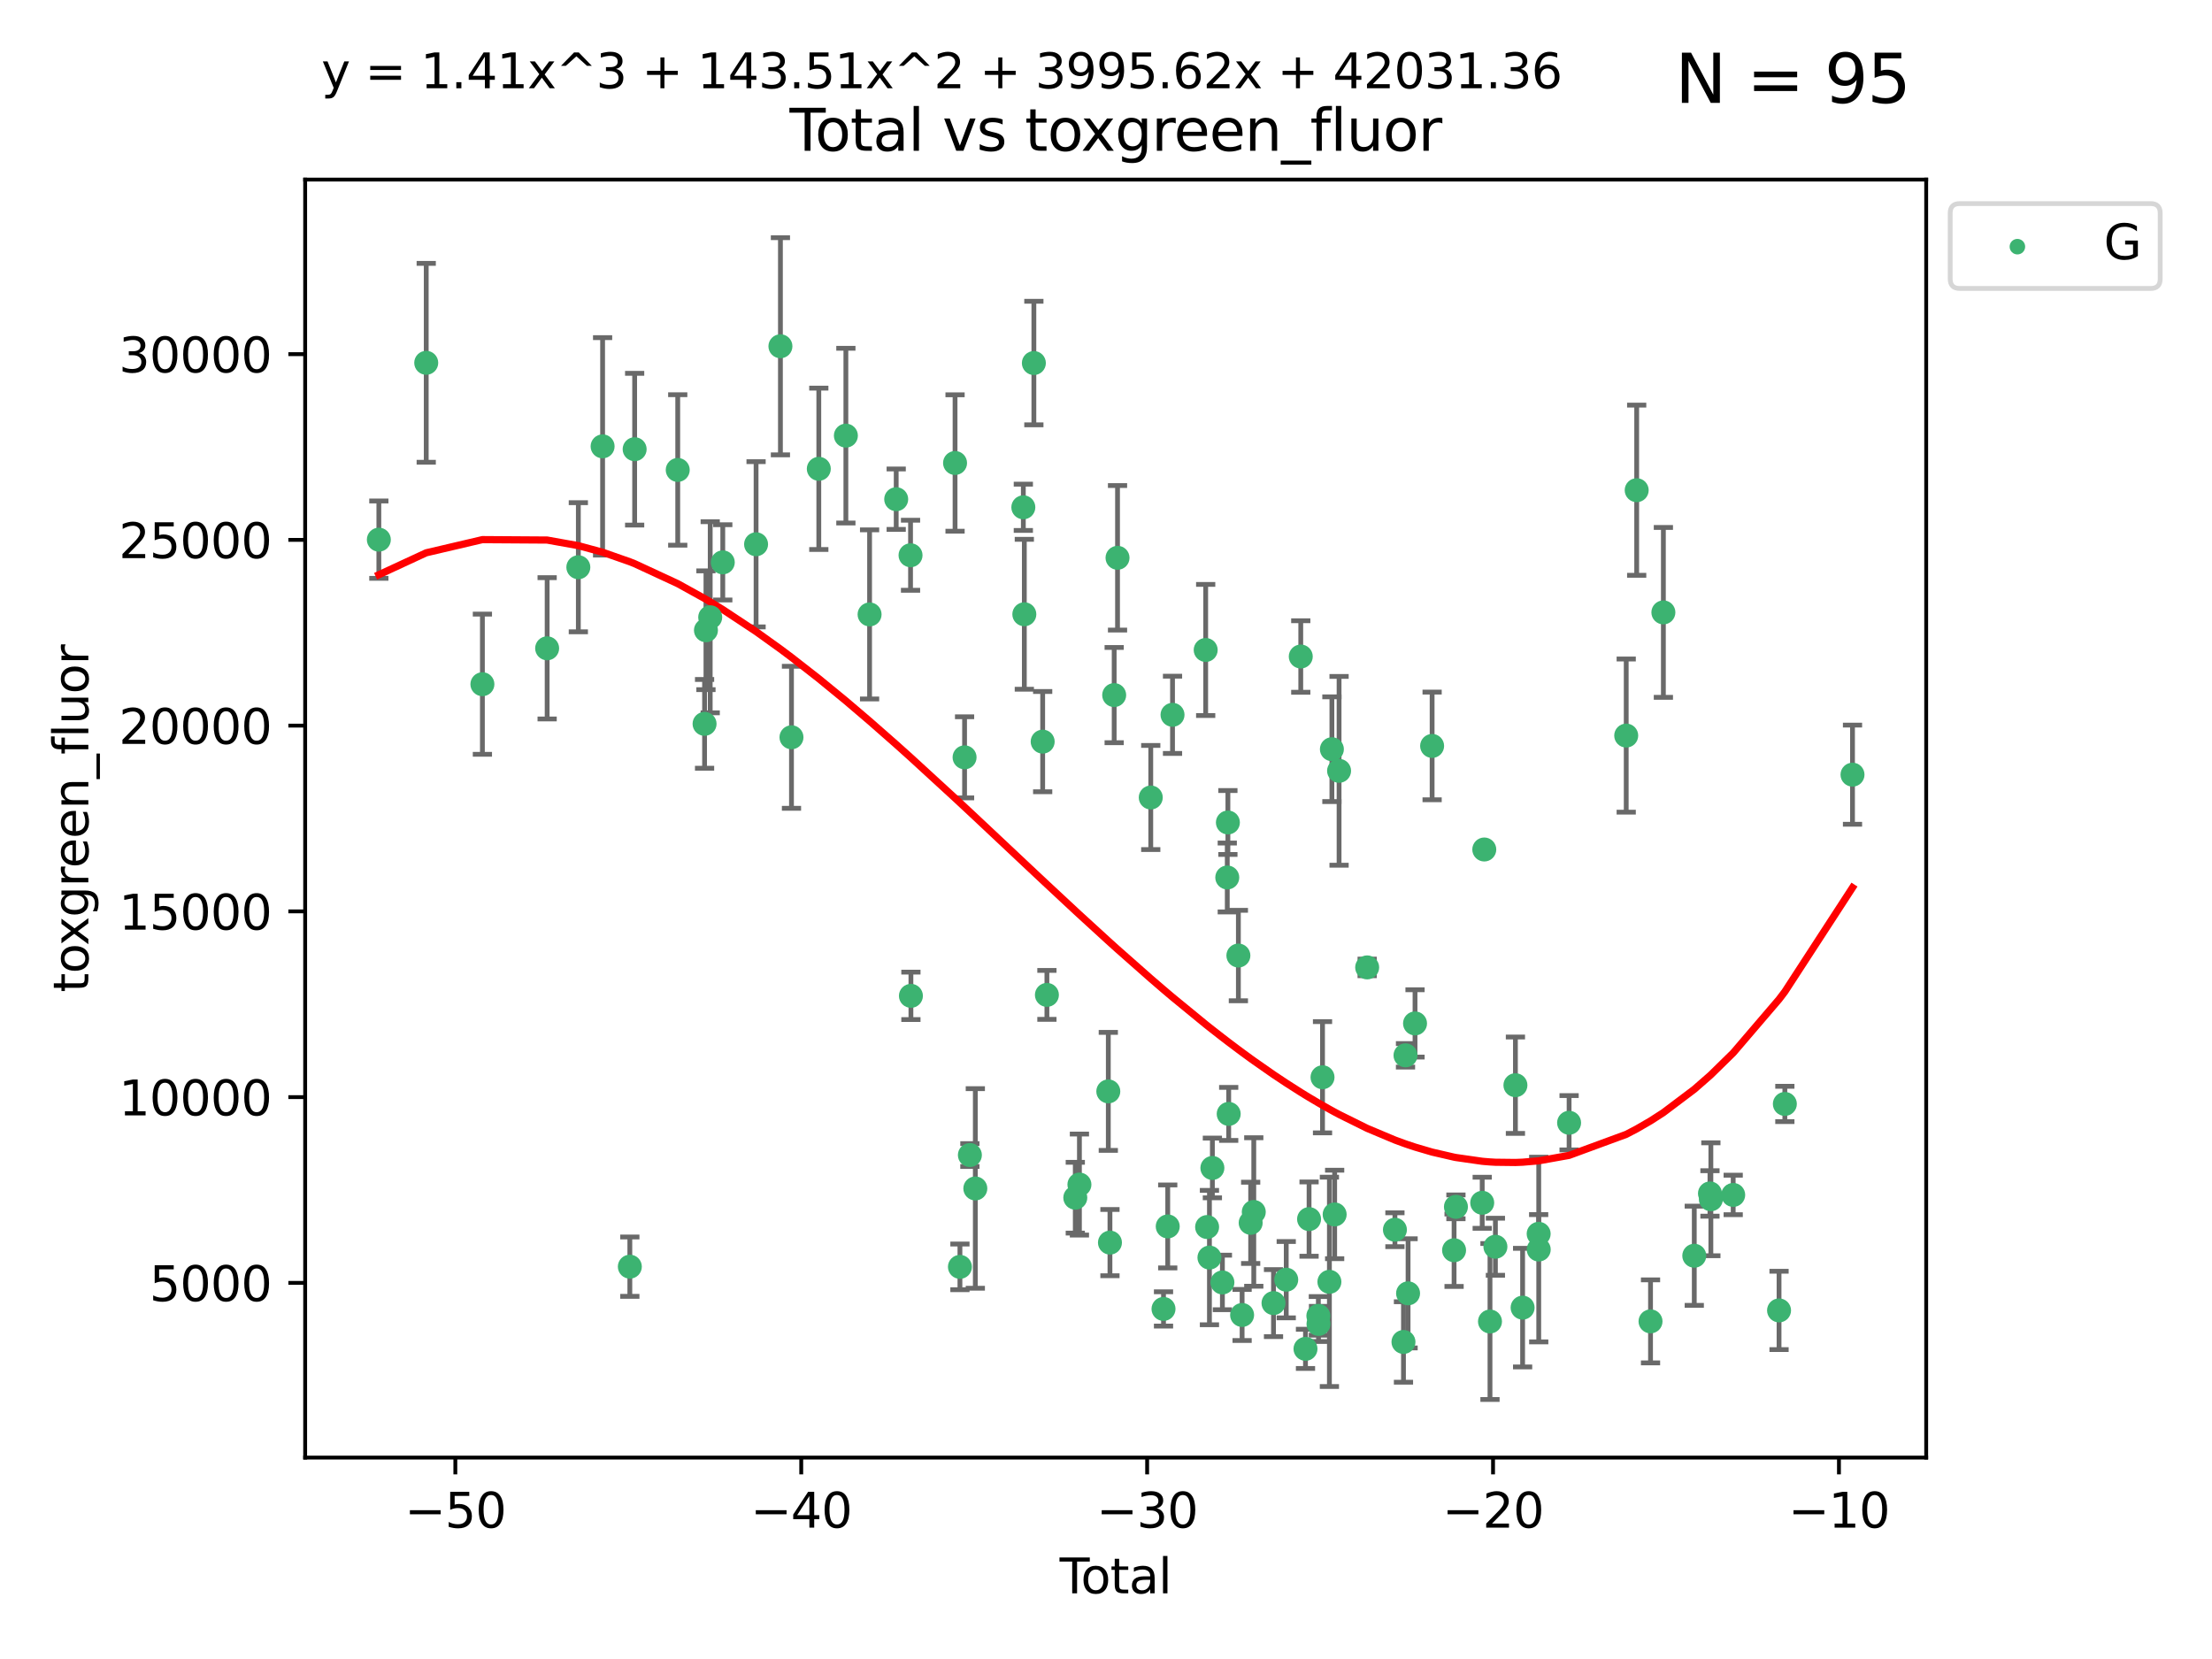 <?xml version="1.0" encoding="utf-8" standalone="no"?>
<!DOCTYPE svg PUBLIC "-//W3C//DTD SVG 1.1//EN"
  "http://www.w3.org/Graphics/SVG/1.1/DTD/svg11.dtd">
<svg xmlns:xlink="http://www.w3.org/1999/xlink" width="460.8pt" height="345.6pt" viewBox="0 0 460.8 345.6" xmlns="http://www.w3.org/2000/svg" version="1.1">
 <defs>
  <style type="text/css">*{stroke-linejoin: round; stroke-linecap: butt}</style>
 </defs>
 <g id="figure_1">
  <g id="patch_1">
   <path d="M 0 345.6 
L 460.8 345.6 
L 460.8 0 
L 0 0 
z
" style="fill: #ffffff"/>
  </g>
  <g id="axes_1">
   <g id="patch_2">
    <path d="M 63.571 303.64 
L 401.26 303.64 
L 401.26 37.411 
L 63.571 37.411 
z
" style="fill: #ffffff"/>
   </g>
   <g id="PathCollection_1">
    <defs>
     <path id="m358d97deda" d="M 0 1.118 
C 0.297 1.118 0.581 1 0.791 0.791 
C 1 0.581 1.118 0.297 1.118 0 
C 1.118 -0.297 1 -0.581 0.791 -0.791 
C 0.581 -1 0.297 -1.118 0 -1.118 
C -0.297 -1.118 -0.581 -1 -0.791 -0.791 
C -1 -0.581 -1.118 -0.297 -1.118 0 
C -1.118 0.297 -1 0.581 -0.791 0.791 
C -0.581 1 -0.297 1.118 0 1.118 
z
" style="stroke: #3cb371"/>
    </defs>
    <g clip-path="url(#p2a48d79996)">
     <use xlink:href="#m358d97deda" x="78.921" y="112.42" style="fill: #3cb371; stroke: #3cb371"/>
     <use xlink:href="#m358d97deda" x="88.792" y="75.581" style="fill: #3cb371; stroke: #3cb371"/>
     <use xlink:href="#m358d97deda" x="100.493" y="142.533" style="fill: #3cb371; stroke: #3cb371"/>
     <use xlink:href="#m358d97deda" x="113.98" y="135.054" style="fill: #3cb371; stroke: #3cb371"/>
     <use xlink:href="#m358d97deda" x="120.479" y="118.168" style="fill: #3cb371; stroke: #3cb371"/>
     <use xlink:href="#m358d97deda" x="125.533" y="92.985" style="fill: #3cb371; stroke: #3cb371"/>
     <use xlink:href="#m358d97deda" x="131.207" y="263.87" style="fill: #3cb371; stroke: #3cb371"/>
     <use xlink:href="#m358d97deda" x="132.209" y="93.576" style="fill: #3cb371; stroke: #3cb371"/>
     <use xlink:href="#m358d97deda" x="141.185" y="97.898" style="fill: #3cb371; stroke: #3cb371"/>
     <use xlink:href="#m358d97deda" x="146.775" y="150.791" style="fill: #3cb371; stroke: #3cb371"/>
     <use xlink:href="#m358d97deda" x="147.063" y="131.297" style="fill: #3cb371; stroke: #3cb371"/>
     <use xlink:href="#m358d97deda" x="147.95" y="128.587" style="fill: #3cb371; stroke: #3cb371"/>
     <use xlink:href="#m358d97deda" x="150.568" y="117.149" style="fill: #3cb371; stroke: #3cb371"/>
     <use xlink:href="#m358d97deda" x="157.504" y="113.382" style="fill: #3cb371; stroke: #3cb371"/>
     <use xlink:href="#m358d97deda" x="162.577" y="72.132" style="fill: #3cb371; stroke: #3cb371"/>
     <use xlink:href="#m358d97deda" x="164.88" y="153.589" style="fill: #3cb371; stroke: #3cb371"/>
     <use xlink:href="#m358d97deda" x="170.572" y="97.665" style="fill: #3cb371; stroke: #3cb371"/>
     <use xlink:href="#m358d97deda" x="176.212" y="90.751" style="fill: #3cb371; stroke: #3cb371"/>
     <use xlink:href="#m358d97deda" x="181.15" y="127.994" style="fill: #3cb371; stroke: #3cb371"/>
     <use xlink:href="#m358d97deda" x="186.695" y="103.991" style="fill: #3cb371; stroke: #3cb371"/>
     <use xlink:href="#m358d97deda" x="189.682" y="115.671" style="fill: #3cb371; stroke: #3cb371"/>
     <use xlink:href="#m358d97deda" x="189.76" y="207.454" style="fill: #3cb371; stroke: #3cb371"/>
     <use xlink:href="#m358d97deda" x="198.955" y="96.45" style="fill: #3cb371; stroke: #3cb371"/>
     <use xlink:href="#m358d97deda" x="199.972" y="263.913" style="fill: #3cb371; stroke: #3cb371"/>
     <use xlink:href="#m358d97deda" x="200.939" y="157.765" style="fill: #3cb371; stroke: #3cb371"/>
     <use xlink:href="#m358d97deda" x="202.045" y="240.617" style="fill: #3cb371; stroke: #3cb371"/>
     <use xlink:href="#m358d97deda" x="203.178" y="247.577" style="fill: #3cb371; stroke: #3cb371"/>
     <use xlink:href="#m358d97deda" x="213.179" y="105.68" style="fill: #3cb371; stroke: #3cb371"/>
     <use xlink:href="#m358d97deda" x="213.387" y="127.964" style="fill: #3cb371; stroke: #3cb371"/>
     <use xlink:href="#m358d97deda" x="215.374" y="75.629" style="fill: #3cb371; stroke: #3cb371"/>
     <use xlink:href="#m358d97deda" x="217.208" y="154.496" style="fill: #3cb371; stroke: #3cb371"/>
     <use xlink:href="#m358d97deda" x="218.09" y="207.254" style="fill: #3cb371; stroke: #3cb371"/>
     <use xlink:href="#m358d97deda" x="224.004" y="249.504" style="fill: #3cb371; stroke: #3cb371"/>
     <use xlink:href="#m358d97deda" x="224.864" y="246.765" style="fill: #3cb371; stroke: #3cb371"/>
     <use xlink:href="#m358d97deda" x="230.88" y="227.358" style="fill: #3cb371; stroke: #3cb371"/>
     <use xlink:href="#m358d97deda" x="231.224" y="258.857" style="fill: #3cb371; stroke: #3cb371"/>
     <use xlink:href="#m358d97deda" x="232.104" y="144.798" style="fill: #3cb371; stroke: #3cb371"/>
     <use xlink:href="#m358d97deda" x="232.802" y="116.202" style="fill: #3cb371; stroke: #3cb371"/>
     <use xlink:href="#m358d97deda" x="239.724" y="166.133" style="fill: #3cb371; stroke: #3cb371"/>
     <use xlink:href="#m358d97deda" x="242.381" y="272.675" style="fill: #3cb371; stroke: #3cb371"/>
     <use xlink:href="#m358d97deda" x="243.26" y="255.487" style="fill: #3cb371; stroke: #3cb371"/>
     <use xlink:href="#m358d97deda" x="244.258" y="148.909" style="fill: #3cb371; stroke: #3cb371"/>
     <use xlink:href="#m358d97deda" x="251.167" y="135.4" style="fill: #3cb371; stroke: #3cb371"/>
     <use xlink:href="#m358d97deda" x="251.462" y="255.613" style="fill: #3cb371; stroke: #3cb371"/>
     <use xlink:href="#m358d97deda" x="251.949" y="261.975" style="fill: #3cb371; stroke: #3cb371"/>
     <use xlink:href="#m358d97deda" x="252.562" y="243.307" style="fill: #3cb371; stroke: #3cb371"/>
     <use xlink:href="#m358d97deda" x="254.649" y="267.156" style="fill: #3cb371; stroke: #3cb371"/>
     <use xlink:href="#m358d97deda" x="255.663" y="182.796" style="fill: #3cb371; stroke: #3cb371"/>
     <use xlink:href="#m358d97deda" x="255.793" y="171.338" style="fill: #3cb371; stroke: #3cb371"/>
     <use xlink:href="#m358d97deda" x="255.96" y="232.046" style="fill: #3cb371; stroke: #3cb371"/>
     <use xlink:href="#m358d97deda" x="257.978" y="199.056" style="fill: #3cb371; stroke: #3cb371"/>
     <use xlink:href="#m358d97deda" x="258.754" y="273.935" style="fill: #3cb371; stroke: #3cb371"/>
     <use xlink:href="#m358d97deda" x="260.537" y="254.738" style="fill: #3cb371; stroke: #3cb371"/>
     <use xlink:href="#m358d97deda" x="261.185" y="252.477" style="fill: #3cb371; stroke: #3cb371"/>
     <use xlink:href="#m358d97deda" x="265.295" y="271.459" style="fill: #3cb371; stroke: #3cb371"/>
     <use xlink:href="#m358d97deda" x="267.947" y="266.583" style="fill: #3cb371; stroke: #3cb371"/>
     <use xlink:href="#m358d97deda" x="270.973" y="136.764" style="fill: #3cb371; stroke: #3cb371"/>
     <use xlink:href="#m358d97deda" x="271.958" y="280.991" style="fill: #3cb371; stroke: #3cb371"/>
     <use xlink:href="#m358d97deda" x="272.702" y="253.961" style="fill: #3cb371; stroke: #3cb371"/>
     <use xlink:href="#m358d97deda" x="274.639" y="274.118" style="fill: #3cb371; stroke: #3cb371"/>
     <use xlink:href="#m358d97deda" x="274.669" y="275.799" style="fill: #3cb371; stroke: #3cb371"/>
     <use xlink:href="#m358d97deda" x="275.505" y="224.413" style="fill: #3cb371; stroke: #3cb371"/>
     <use xlink:href="#m358d97deda" x="276.939" y="267.029" style="fill: #3cb371; stroke: #3cb371"/>
     <use xlink:href="#m358d97deda" x="277.458" y="156.073" style="fill: #3cb371; stroke: #3cb371"/>
     <use xlink:href="#m358d97deda" x="278.033" y="252.994" style="fill: #3cb371; stroke: #3cb371"/>
     <use xlink:href="#m358d97deda" x="278.954" y="160.578" style="fill: #3cb371; stroke: #3cb371"/>
     <use xlink:href="#m358d97deda" x="284.806" y="201.526" style="fill: #3cb371; stroke: #3cb371"/>
     <use xlink:href="#m358d97deda" x="290.588" y="256.177" style="fill: #3cb371; stroke: #3cb371"/>
     <use xlink:href="#m358d97deda" x="292.369" y="279.556" style="fill: #3cb371; stroke: #3cb371"/>
     <use xlink:href="#m358d97deda" x="292.792" y="219.848" style="fill: #3cb371; stroke: #3cb371"/>
     <use xlink:href="#m358d97deda" x="293.328" y="269.425" style="fill: #3cb371; stroke: #3cb371"/>
     <use xlink:href="#m358d97deda" x="294.777" y="213.198" style="fill: #3cb371; stroke: #3cb371"/>
     <use xlink:href="#m358d97deda" x="298.336" y="155.392" style="fill: #3cb371; stroke: #3cb371"/>
     <use xlink:href="#m358d97deda" x="302.911" y="260.448" style="fill: #3cb371; stroke: #3cb371"/>
     <use xlink:href="#m358d97deda" x="303.298" y="251.406" style="fill: #3cb371; stroke: #3cb371"/>
     <use xlink:href="#m358d97deda" x="308.772" y="250.56" style="fill: #3cb371; stroke: #3cb371"/>
     <use xlink:href="#m358d97deda" x="309.203" y="176.965" style="fill: #3cb371; stroke: #3cb371"/>
     <use xlink:href="#m358d97deda" x="310.392" y="275.293" style="fill: #3cb371; stroke: #3cb371"/>
     <use xlink:href="#m358d97deda" x="311.521" y="259.718" style="fill: #3cb371; stroke: #3cb371"/>
     <use xlink:href="#m358d97deda" x="315.691" y="226.069" style="fill: #3cb371; stroke: #3cb371"/>
     <use xlink:href="#m358d97deda" x="317.187" y="272.405" style="fill: #3cb371; stroke: #3cb371"/>
     <use xlink:href="#m358d97deda" x="320.531" y="257.023" style="fill: #3cb371; stroke: #3cb371"/>
     <use xlink:href="#m358d97deda" x="320.546" y="260.299" style="fill: #3cb371; stroke: #3cb371"/>
     <use xlink:href="#m358d97deda" x="326.871" y="233.893" style="fill: #3cb371; stroke: #3cb371"/>
     <use xlink:href="#m358d97deda" x="338.77" y="153.233" style="fill: #3cb371; stroke: #3cb371"/>
     <use xlink:href="#m358d97deda" x="340.952" y="102.118" style="fill: #3cb371; stroke: #3cb371"/>
     <use xlink:href="#m358d97deda" x="343.835" y="275.266" style="fill: #3cb371; stroke: #3cb371"/>
     <use xlink:href="#m358d97deda" x="346.513" y="127.573" style="fill: #3cb371; stroke: #3cb371"/>
     <use xlink:href="#m358d97deda" x="352.949" y="261.594" style="fill: #3cb371; stroke: #3cb371"/>
     <use xlink:href="#m358d97deda" x="356.217" y="248.616" style="fill: #3cb371; stroke: #3cb371"/>
     <use xlink:href="#m358d97deda" x="356.405" y="249.83" style="fill: #3cb371; stroke: #3cb371"/>
     <use xlink:href="#m358d97deda" x="361.057" y="248.926" style="fill: #3cb371; stroke: #3cb371"/>
     <use xlink:href="#m358d97deda" x="370.608" y="272.984" style="fill: #3cb371; stroke: #3cb371"/>
     <use xlink:href="#m358d97deda" x="371.817" y="229.971" style="fill: #3cb371; stroke: #3cb371"/>
     <use xlink:href="#m358d97deda" x="385.911" y="161.376" style="fill: #3cb371; stroke: #3cb371"/>
    </g>
   </g>
   <g id="matplotlib.axis_1">
    <g id="xtick_1">
     <g id="line2d_1">
      <defs>
       <path id="md525d2ea21" d="M 0 0 
L 0 3.5 
" style="stroke: #000000; stroke-width: 0.8"/>
      </defs>
      <g>
       <use xlink:href="#md525d2ea21" x="94.856" y="303.64" style="stroke: #000000; stroke-width: 0.8"/>
      </g>
     </g>
     <g id="text_1">
      <!-- −50 -->
      <g transform="translate(84.304 318.238)scale(0.1 -0.1)">
       <defs>
        <path id="DejaVuSans-2212" d="M 678 2272 
L 4684 2272 
L 4684 1741 
L 678 1741 
L 678 2272 
z
" transform="scale(0.016)"/>
        <path id="DejaVuSans-35" d="M 691 4666 
L 3169 4666 
L 3169 4134 
L 1269 4134 
L 1269 2991 
Q 1406 3038 1543 3061 
Q 1681 3084 1819 3084 
Q 2600 3084 3056 2656 
Q 3513 2228 3513 1497 
Q 3513 744 3044 326 
Q 2575 -91 1722 -91 
Q 1428 -91 1123 -41 
Q 819 9 494 109 
L 494 744 
Q 775 591 1075 516 
Q 1375 441 1709 441 
Q 2250 441 2565 725 
Q 2881 1009 2881 1497 
Q 2881 1984 2565 2268 
Q 2250 2553 1709 2553 
Q 1456 2553 1204 2497 
Q 953 2441 691 2322 
L 691 4666 
z
" transform="scale(0.016)"/>
        <path id="DejaVuSans-30" d="M 2034 4250 
Q 1547 4250 1301 3770 
Q 1056 3291 1056 2328 
Q 1056 1369 1301 889 
Q 1547 409 2034 409 
Q 2525 409 2770 889 
Q 3016 1369 3016 2328 
Q 3016 3291 2770 3770 
Q 2525 4250 2034 4250 
z
M 2034 4750 
Q 2819 4750 3233 4129 
Q 3647 3509 3647 2328 
Q 3647 1150 3233 529 
Q 2819 -91 2034 -91 
Q 1250 -91 836 529 
Q 422 1150 422 2328 
Q 422 3509 836 4129 
Q 1250 4750 2034 4750 
z
" transform="scale(0.016)"/>
       </defs>
       <use xlink:href="#DejaVuSans-2212"/>
       <use xlink:href="#DejaVuSans-35" x="83.789"/>
       <use xlink:href="#DejaVuSans-30" x="147.412"/>
      </g>
     </g>
    </g>
    <g id="xtick_2">
     <g id="line2d_2">
      <g>
       <use xlink:href="#md525d2ea21" x="166.914" y="303.64" style="stroke: #000000; stroke-width: 0.8"/>
      </g>
     </g>
     <g id="text_2">
      <!-- −40 -->
      <g transform="translate(156.361 318.238)scale(0.1 -0.1)">
       <defs>
        <path id="DejaVuSans-34" d="M 2419 4116 
L 825 1625 
L 2419 1625 
L 2419 4116 
z
M 2253 4666 
L 3047 4666 
L 3047 1625 
L 3713 1625 
L 3713 1100 
L 3047 1100 
L 3047 0 
L 2419 0 
L 2419 1100 
L 313 1100 
L 313 1709 
L 2253 4666 
z
" transform="scale(0.016)"/>
       </defs>
       <use xlink:href="#DejaVuSans-2212"/>
       <use xlink:href="#DejaVuSans-34" x="83.789"/>
       <use xlink:href="#DejaVuSans-30" x="147.412"/>
      </g>
     </g>
    </g>
    <g id="xtick_3">
     <g id="line2d_3">
      <g>
       <use xlink:href="#md525d2ea21" x="238.971" y="303.64" style="stroke: #000000; stroke-width: 0.8"/>
      </g>
     </g>
     <g id="text_3">
      <!-- −30 -->
      <g transform="translate(228.419 318.238)scale(0.1 -0.1)">
       <defs>
        <path id="DejaVuSans-33" d="M 2597 2516 
Q 3050 2419 3304 2112 
Q 3559 1806 3559 1356 
Q 3559 666 3084 287 
Q 2609 -91 1734 -91 
Q 1441 -91 1130 -33 
Q 819 25 488 141 
L 488 750 
Q 750 597 1062 519 
Q 1375 441 1716 441 
Q 2309 441 2620 675 
Q 2931 909 2931 1356 
Q 2931 1769 2642 2001 
Q 2353 2234 1838 2234 
L 1294 2234 
L 1294 2753 
L 1863 2753 
Q 2328 2753 2575 2939 
Q 2822 3125 2822 3475 
Q 2822 3834 2567 4026 
Q 2313 4219 1838 4219 
Q 1578 4219 1281 4162 
Q 984 4106 628 3988 
L 628 4550 
Q 988 4650 1302 4700 
Q 1616 4750 1894 4750 
Q 2613 4750 3031 4423 
Q 3450 4097 3450 3541 
Q 3450 3153 3228 2886 
Q 3006 2619 2597 2516 
z
" transform="scale(0.016)"/>
       </defs>
       <use xlink:href="#DejaVuSans-2212"/>
       <use xlink:href="#DejaVuSans-33" x="83.789"/>
       <use xlink:href="#DejaVuSans-30" x="147.412"/>
      </g>
     </g>
    </g>
    <g id="xtick_4">
     <g id="line2d_4">
      <g>
       <use xlink:href="#md525d2ea21" x="311.029" y="303.64" style="stroke: #000000; stroke-width: 0.8"/>
      </g>
     </g>
     <g id="text_4">
      <!-- −20 -->
      <g transform="translate(300.476 318.238)scale(0.1 -0.1)">
       <defs>
        <path id="DejaVuSans-32" d="M 1228 531 
L 3431 531 
L 3431 0 
L 469 0 
L 469 531 
Q 828 903 1448 1529 
Q 2069 2156 2228 2338 
Q 2531 2678 2651 2914 
Q 2772 3150 2772 3378 
Q 2772 3750 2511 3984 
Q 2250 4219 1831 4219 
Q 1534 4219 1204 4116 
Q 875 4013 500 3803 
L 500 4441 
Q 881 4594 1212 4672 
Q 1544 4750 1819 4750 
Q 2544 4750 2975 4387 
Q 3406 4025 3406 3419 
Q 3406 3131 3298 2873 
Q 3191 2616 2906 2266 
Q 2828 2175 2409 1742 
Q 1991 1309 1228 531 
z
" transform="scale(0.016)"/>
       </defs>
       <use xlink:href="#DejaVuSans-2212"/>
       <use xlink:href="#DejaVuSans-32" x="83.789"/>
       <use xlink:href="#DejaVuSans-30" x="147.412"/>
      </g>
     </g>
    </g>
    <g id="xtick_5">
     <g id="line2d_5">
      <g>
       <use xlink:href="#md525d2ea21" x="383.086" y="303.64" style="stroke: #000000; stroke-width: 0.8"/>
      </g>
     </g>
     <g id="text_5">
      <!-- −10 -->
      <g transform="translate(372.534 318.238)scale(0.1 -0.1)">
       <defs>
        <path id="DejaVuSans-31" d="M 794 531 
L 1825 531 
L 1825 4091 
L 703 3866 
L 703 4441 
L 1819 4666 
L 2450 4666 
L 2450 531 
L 3481 531 
L 3481 0 
L 794 0 
L 794 531 
z
" transform="scale(0.016)"/>
       </defs>
       <use xlink:href="#DejaVuSans-2212"/>
       <use xlink:href="#DejaVuSans-31" x="83.789"/>
       <use xlink:href="#DejaVuSans-30" x="147.412"/>
      </g>
     </g>
    </g>
    <g id="text_6">
     <!-- Total -->
     <g transform="translate(220.739 331.917)scale(0.1 -0.1)">
      <defs>
       <path id="DejaVuSans-54" d="M -19 4666 
L 3928 4666 
L 3928 4134 
L 2272 4134 
L 2272 0 
L 1638 0 
L 1638 4134 
L -19 4134 
L -19 4666 
z
" transform="scale(0.016)"/>
       <path id="DejaVuSans-6f" d="M 1959 3097 
Q 1497 3097 1228 2736 
Q 959 2375 959 1747 
Q 959 1119 1226 758 
Q 1494 397 1959 397 
Q 2419 397 2687 759 
Q 2956 1122 2956 1747 
Q 2956 2369 2687 2733 
Q 2419 3097 1959 3097 
z
M 1959 3584 
Q 2709 3584 3137 3096 
Q 3566 2609 3566 1747 
Q 3566 888 3137 398 
Q 2709 -91 1959 -91 
Q 1206 -91 779 398 
Q 353 888 353 1747 
Q 353 2609 779 3096 
Q 1206 3584 1959 3584 
z
" transform="scale(0.016)"/>
       <path id="DejaVuSans-74" d="M 1172 4494 
L 1172 3500 
L 2356 3500 
L 2356 3053 
L 1172 3053 
L 1172 1153 
Q 1172 725 1289 603 
Q 1406 481 1766 481 
L 2356 481 
L 2356 0 
L 1766 0 
Q 1100 0 847 248 
Q 594 497 594 1153 
L 594 3053 
L 172 3053 
L 172 3500 
L 594 3500 
L 594 4494 
L 1172 4494 
z
" transform="scale(0.016)"/>
       <path id="DejaVuSans-61" d="M 2194 1759 
Q 1497 1759 1228 1600 
Q 959 1441 959 1056 
Q 959 750 1161 570 
Q 1363 391 1709 391 
Q 2188 391 2477 730 
Q 2766 1069 2766 1631 
L 2766 1759 
L 2194 1759 
z
M 3341 1997 
L 3341 0 
L 2766 0 
L 2766 531 
Q 2569 213 2275 61 
Q 1981 -91 1556 -91 
Q 1019 -91 701 211 
Q 384 513 384 1019 
Q 384 1609 779 1909 
Q 1175 2209 1959 2209 
L 2766 2209 
L 2766 2266 
Q 2766 2663 2505 2880 
Q 2244 3097 1772 3097 
Q 1472 3097 1187 3025 
Q 903 2953 641 2809 
L 641 3341 
Q 956 3463 1253 3523 
Q 1550 3584 1831 3584 
Q 2591 3584 2966 3190 
Q 3341 2797 3341 1997 
z
" transform="scale(0.016)"/>
       <path id="DejaVuSans-6c" d="M 603 4863 
L 1178 4863 
L 1178 0 
L 603 0 
L 603 4863 
z
" transform="scale(0.016)"/>
      </defs>
      <use xlink:href="#DejaVuSans-54"/>
      <use xlink:href="#DejaVuSans-6f" x="44.084"/>
      <use xlink:href="#DejaVuSans-74" x="105.266"/>
      <use xlink:href="#DejaVuSans-61" x="144.475"/>
      <use xlink:href="#DejaVuSans-6c" x="205.754"/>
     </g>
    </g>
   </g>
   <g id="matplotlib.axis_2">
    <g id="ytick_1">
     <g id="line2d_6">
      <defs>
       <path id="me619f99142" d="M 0 0 
L -3.5 0 
" style="stroke: #000000; stroke-width: 0.8"/>
      </defs>
      <g>
       <use xlink:href="#me619f99142" x="63.571" y="267.243" style="stroke: #000000; stroke-width: 0.8"/>
      </g>
     </g>
     <g id="text_7">
      <!-- 5000 -->
      <g transform="translate(31.121 271.042)scale(0.1 -0.1)">
       <use xlink:href="#DejaVuSans-35"/>
       <use xlink:href="#DejaVuSans-30" x="63.623"/>
       <use xlink:href="#DejaVuSans-30" x="127.246"/>
       <use xlink:href="#DejaVuSans-30" x="190.869"/>
      </g>
     </g>
    </g>
    <g id="ytick_2">
     <g id="line2d_7">
      <g>
       <use xlink:href="#me619f99142" x="63.571" y="228.55" style="stroke: #000000; stroke-width: 0.8"/>
      </g>
     </g>
     <g id="text_8">
      <!-- 10000 -->
      <g transform="translate(24.759 232.349)scale(0.1 -0.1)">
       <use xlink:href="#DejaVuSans-31"/>
       <use xlink:href="#DejaVuSans-30" x="63.623"/>
       <use xlink:href="#DejaVuSans-30" x="127.246"/>
       <use xlink:href="#DejaVuSans-30" x="190.869"/>
       <use xlink:href="#DejaVuSans-30" x="254.492"/>
      </g>
     </g>
    </g>
    <g id="ytick_3">
     <g id="line2d_8">
      <g>
       <use xlink:href="#me619f99142" x="63.571" y="189.856" style="stroke: #000000; stroke-width: 0.8"/>
      </g>
     </g>
     <g id="text_9">
      <!-- 15000 -->
      <g transform="translate(24.759 193.656)scale(0.1 -0.1)">
       <use xlink:href="#DejaVuSans-31"/>
       <use xlink:href="#DejaVuSans-35" x="63.623"/>
       <use xlink:href="#DejaVuSans-30" x="127.246"/>
       <use xlink:href="#DejaVuSans-30" x="190.869"/>
       <use xlink:href="#DejaVuSans-30" x="254.492"/>
      </g>
     </g>
    </g>
    <g id="ytick_4">
     <g id="line2d_9">
      <g>
       <use xlink:href="#me619f99142" x="63.571" y="151.163" style="stroke: #000000; stroke-width: 0.8"/>
      </g>
     </g>
     <g id="text_10">
      <!-- 20000 -->
      <g transform="translate(24.759 154.963)scale(0.1 -0.1)">
       <use xlink:href="#DejaVuSans-32"/>
       <use xlink:href="#DejaVuSans-30" x="63.623"/>
       <use xlink:href="#DejaVuSans-30" x="127.246"/>
       <use xlink:href="#DejaVuSans-30" x="190.869"/>
       <use xlink:href="#DejaVuSans-30" x="254.492"/>
      </g>
     </g>
    </g>
    <g id="ytick_5">
     <g id="line2d_10">
      <g>
       <use xlink:href="#me619f99142" x="63.571" y="112.47" style="stroke: #000000; stroke-width: 0.8"/>
      </g>
     </g>
     <g id="text_11">
      <!-- 25000 -->
      <g transform="translate(24.759 116.269)scale(0.1 -0.1)">
       <use xlink:href="#DejaVuSans-32"/>
       <use xlink:href="#DejaVuSans-35" x="63.623"/>
       <use xlink:href="#DejaVuSans-30" x="127.246"/>
       <use xlink:href="#DejaVuSans-30" x="190.869"/>
       <use xlink:href="#DejaVuSans-30" x="254.492"/>
      </g>
     </g>
    </g>
    <g id="ytick_6">
     <g id="line2d_11">
      <g>
       <use xlink:href="#me619f99142" x="63.571" y="73.777" style="stroke: #000000; stroke-width: 0.8"/>
      </g>
     </g>
     <g id="text_12">
      <!-- 30000 -->
      <g transform="translate(24.759 77.576)scale(0.1 -0.1)">
       <use xlink:href="#DejaVuSans-33"/>
       <use xlink:href="#DejaVuSans-30" x="63.623"/>
       <use xlink:href="#DejaVuSans-30" x="127.246"/>
       <use xlink:href="#DejaVuSans-30" x="190.869"/>
       <use xlink:href="#DejaVuSans-30" x="254.492"/>
      </g>
     </g>
    </g>
    <g id="text_13">
     <!-- toxgreen_fluor -->
     <g transform="translate(18.401 206.72)rotate(-90)scale(0.1 -0.1)">
      <defs>
       <path id="DejaVuSans-78" d="M 3513 3500 
L 2247 1797 
L 3578 0 
L 2900 0 
L 1881 1375 
L 863 0 
L 184 0 
L 1544 1831 
L 300 3500 
L 978 3500 
L 1906 2253 
L 2834 3500 
L 3513 3500 
z
" transform="scale(0.016)"/>
       <path id="DejaVuSans-67" d="M 2906 1791 
Q 2906 2416 2648 2759 
Q 2391 3103 1925 3103 
Q 1463 3103 1205 2759 
Q 947 2416 947 1791 
Q 947 1169 1205 825 
Q 1463 481 1925 481 
Q 2391 481 2648 825 
Q 2906 1169 2906 1791 
z
M 3481 434 
Q 3481 -459 3084 -895 
Q 2688 -1331 1869 -1331 
Q 1566 -1331 1297 -1286 
Q 1028 -1241 775 -1147 
L 775 -588 
Q 1028 -725 1275 -790 
Q 1522 -856 1778 -856 
Q 2344 -856 2625 -561 
Q 2906 -266 2906 331 
L 2906 616 
Q 2728 306 2450 153 
Q 2172 0 1784 0 
Q 1141 0 747 490 
Q 353 981 353 1791 
Q 353 2603 747 3093 
Q 1141 3584 1784 3584 
Q 2172 3584 2450 3431 
Q 2728 3278 2906 2969 
L 2906 3500 
L 3481 3500 
L 3481 434 
z
" transform="scale(0.016)"/>
       <path id="DejaVuSans-72" d="M 2631 2963 
Q 2534 3019 2420 3045 
Q 2306 3072 2169 3072 
Q 1681 3072 1420 2755 
Q 1159 2438 1159 1844 
L 1159 0 
L 581 0 
L 581 3500 
L 1159 3500 
L 1159 2956 
Q 1341 3275 1631 3429 
Q 1922 3584 2338 3584 
Q 2397 3584 2469 3576 
Q 2541 3569 2628 3553 
L 2631 2963 
z
" transform="scale(0.016)"/>
       <path id="DejaVuSans-65" d="M 3597 1894 
L 3597 1613 
L 953 1613 
Q 991 1019 1311 708 
Q 1631 397 2203 397 
Q 2534 397 2845 478 
Q 3156 559 3463 722 
L 3463 178 
Q 3153 47 2828 -22 
Q 2503 -91 2169 -91 
Q 1331 -91 842 396 
Q 353 884 353 1716 
Q 353 2575 817 3079 
Q 1281 3584 2069 3584 
Q 2775 3584 3186 3129 
Q 3597 2675 3597 1894 
z
M 3022 2063 
Q 3016 2534 2758 2815 
Q 2500 3097 2075 3097 
Q 1594 3097 1305 2825 
Q 1016 2553 972 2059 
L 3022 2063 
z
" transform="scale(0.016)"/>
       <path id="DejaVuSans-6e" d="M 3513 2113 
L 3513 0 
L 2938 0 
L 2938 2094 
Q 2938 2591 2744 2837 
Q 2550 3084 2163 3084 
Q 1697 3084 1428 2787 
Q 1159 2491 1159 1978 
L 1159 0 
L 581 0 
L 581 3500 
L 1159 3500 
L 1159 2956 
Q 1366 3272 1645 3428 
Q 1925 3584 2291 3584 
Q 2894 3584 3203 3211 
Q 3513 2838 3513 2113 
z
" transform="scale(0.016)"/>
       <path id="DejaVuSans-5f" d="M 3263 -1063 
L 3263 -1509 
L -63 -1509 
L -63 -1063 
L 3263 -1063 
z
" transform="scale(0.016)"/>
       <path id="DejaVuSans-66" d="M 2375 4863 
L 2375 4384 
L 1825 4384 
Q 1516 4384 1395 4259 
Q 1275 4134 1275 3809 
L 1275 3500 
L 2222 3500 
L 2222 3053 
L 1275 3053 
L 1275 0 
L 697 0 
L 697 3053 
L 147 3053 
L 147 3500 
L 697 3500 
L 697 3744 
Q 697 4328 969 4595 
Q 1241 4863 1831 4863 
L 2375 4863 
z
" transform="scale(0.016)"/>
       <path id="DejaVuSans-75" d="M 544 1381 
L 544 3500 
L 1119 3500 
L 1119 1403 
Q 1119 906 1312 657 
Q 1506 409 1894 409 
Q 2359 409 2629 706 
Q 2900 1003 2900 1516 
L 2900 3500 
L 3475 3500 
L 3475 0 
L 2900 0 
L 2900 538 
Q 2691 219 2414 64 
Q 2138 -91 1772 -91 
Q 1169 -91 856 284 
Q 544 659 544 1381 
z
M 1991 3584 
L 1991 3584 
z
" transform="scale(0.016)"/>
      </defs>
      <use xlink:href="#DejaVuSans-74"/>
      <use xlink:href="#DejaVuSans-6f" x="39.209"/>
      <use xlink:href="#DejaVuSans-78" x="97.266"/>
      <use xlink:href="#DejaVuSans-67" x="156.445"/>
      <use xlink:href="#DejaVuSans-72" x="219.922"/>
      <use xlink:href="#DejaVuSans-65" x="258.785"/>
      <use xlink:href="#DejaVuSans-65" x="320.309"/>
      <use xlink:href="#DejaVuSans-6e" x="381.832"/>
      <use xlink:href="#DejaVuSans-5f" x="445.211"/>
      <use xlink:href="#DejaVuSans-66" x="495.211"/>
      <use xlink:href="#DejaVuSans-6c" x="530.416"/>
      <use xlink:href="#DejaVuSans-75" x="558.199"/>
      <use xlink:href="#DejaVuSans-6f" x="621.578"/>
      <use xlink:href="#DejaVuSans-72" x="682.76"/>
     </g>
    </g>
   </g>
   <g id="LineCollection_1">
    <path d="M 78.921 120.48 
L 78.921 104.361 
" clip-path="url(#p2a48d79996)" style="fill: none; stroke: #696969"/>
    <path d="M 88.792 96.298 
L 88.792 54.865 
" clip-path="url(#p2a48d79996)" style="fill: none; stroke: #696969"/>
    <path d="M 100.493 157.135 
L 100.493 127.931 
" clip-path="url(#p2a48d79996)" style="fill: none; stroke: #696969"/>
    <path d="M 113.98 149.771 
L 113.98 120.338 
" clip-path="url(#p2a48d79996)" style="fill: none; stroke: #696969"/>
    <path d="M 120.479 131.617 
L 120.479 104.718 
" clip-path="url(#p2a48d79996)" style="fill: none; stroke: #696969"/>
    <path d="M 125.533 115.636 
L 125.533 70.335 
" clip-path="url(#p2a48d79996)" style="fill: none; stroke: #696969"/>
    <path d="M 131.207 270.054 
L 131.207 257.685 
" clip-path="url(#p2a48d79996)" style="fill: none; stroke: #696969"/>
    <path d="M 132.209 109.381 
L 132.209 77.77 
" clip-path="url(#p2a48d79996)" style="fill: none; stroke: #696969"/>
    <path d="M 141.185 113.571 
L 141.185 82.226 
" clip-path="url(#p2a48d79996)" style="fill: none; stroke: #696969"/>
    <path d="M 146.775 160.037 
L 146.775 141.545 
" clip-path="url(#p2a48d79996)" style="fill: none; stroke: #696969"/>
    <path d="M 147.063 143.669 
L 147.063 118.924 
" clip-path="url(#p2a48d79996)" style="fill: none; stroke: #696969"/>
    <path d="M 147.95 148.491 
L 147.95 108.683 
" clip-path="url(#p2a48d79996)" style="fill: none; stroke: #696969"/>
    <path d="M 150.568 124.986 
L 150.568 109.312 
" clip-path="url(#p2a48d79996)" style="fill: none; stroke: #696969"/>
    <path d="M 157.504 130.595 
L 157.504 96.169 
" clip-path="url(#p2a48d79996)" style="fill: none; stroke: #696969"/>
    <path d="M 162.577 94.752 
L 162.577 49.513 
" clip-path="url(#p2a48d79996)" style="fill: none; stroke: #696969"/>
    <path d="M 164.88 168.382 
L 164.88 138.795 
" clip-path="url(#p2a48d79996)" style="fill: none; stroke: #696969"/>
    <path d="M 170.572 114.473 
L 170.572 80.857 
" clip-path="url(#p2a48d79996)" style="fill: none; stroke: #696969"/>
    <path d="M 176.212 108.951 
L 176.212 72.551 
" clip-path="url(#p2a48d79996)" style="fill: none; stroke: #696969"/>
    <path d="M 181.15 145.609 
L 181.15 110.379 
" clip-path="url(#p2a48d79996)" style="fill: none; stroke: #696969"/>
    <path d="M 186.695 110.284 
L 186.695 97.697 
" clip-path="url(#p2a48d79996)" style="fill: none; stroke: #696969"/>
    <path d="M 189.682 122.965 
L 189.682 108.377 
" clip-path="url(#p2a48d79996)" style="fill: none; stroke: #696969"/>
    <path d="M 189.76 212.395 
L 189.76 202.513 
" clip-path="url(#p2a48d79996)" style="fill: none; stroke: #696969"/>
    <path d="M 198.955 110.658 
L 198.955 82.243 
" clip-path="url(#p2a48d79996)" style="fill: none; stroke: #696969"/>
    <path d="M 199.972 268.671 
L 199.972 259.155 
" clip-path="url(#p2a48d79996)" style="fill: none; stroke: #696969"/>
    <path d="M 200.939 166.213 
L 200.939 149.318 
" clip-path="url(#p2a48d79996)" style="fill: none; stroke: #696969"/>
    <path d="M 202.045 243.001 
L 202.045 238.233 
" clip-path="url(#p2a48d79996)" style="fill: none; stroke: #696969"/>
    <path d="M 203.178 268.366 
L 203.178 226.788 
" clip-path="url(#p2a48d79996)" style="fill: none; stroke: #696969"/>
    <path d="M 213.179 110.498 
L 213.179 100.861 
" clip-path="url(#p2a48d79996)" style="fill: none; stroke: #696969"/>
    <path d="M 213.387 143.58 
L 213.387 112.347 
" clip-path="url(#p2a48d79996)" style="fill: none; stroke: #696969"/>
    <path d="M 215.374 88.498 
L 215.374 62.759 
" clip-path="url(#p2a48d79996)" style="fill: none; stroke: #696969"/>
    <path d="M 217.208 164.938 
L 217.208 144.054 
" clip-path="url(#p2a48d79996)" style="fill: none; stroke: #696969"/>
    <path d="M 218.09 212.348 
L 218.09 202.159 
" clip-path="url(#p2a48d79996)" style="fill: none; stroke: #696969"/>
    <path d="M 224.004 256.878 
L 224.004 242.131 
" clip-path="url(#p2a48d79996)" style="fill: none; stroke: #696969"/>
    <path d="M 224.864 257.286 
L 224.864 236.243 
" clip-path="url(#p2a48d79996)" style="fill: none; stroke: #696969"/>
    <path d="M 230.88 239.65 
L 230.88 215.066 
" clip-path="url(#p2a48d79996)" style="fill: none; stroke: #696969"/>
    <path d="M 231.224 265.757 
L 231.224 251.958 
" clip-path="url(#p2a48d79996)" style="fill: none; stroke: #696969"/>
    <path d="M 232.104 154.717 
L 232.104 134.878 
" clip-path="url(#p2a48d79996)" style="fill: none; stroke: #696969"/>
    <path d="M 232.802 131.258 
L 232.802 101.147 
" clip-path="url(#p2a48d79996)" style="fill: none; stroke: #696969"/>
    <path d="M 239.724 176.978 
L 239.724 155.288 
" clip-path="url(#p2a48d79996)" style="fill: none; stroke: #696969"/>
    <path d="M 242.381 276.248 
L 242.381 269.102 
" clip-path="url(#p2a48d79996)" style="fill: none; stroke: #696969"/>
    <path d="M 243.26 264.131 
L 243.26 246.843 
" clip-path="url(#p2a48d79996)" style="fill: none; stroke: #696969"/>
    <path d="M 244.258 156.956 
L 244.258 140.861 
" clip-path="url(#p2a48d79996)" style="fill: none; stroke: #696969"/>
    <path d="M 251.167 149.06 
L 251.167 121.74 
" clip-path="url(#p2a48d79996)" style="fill: none; stroke: #696969"/>
    <path d="M 251.462 256.27 
L 251.462 254.956 
" clip-path="url(#p2a48d79996)" style="fill: none; stroke: #696969"/>
    <path d="M 251.949 275.971 
L 251.949 247.978 
" clip-path="url(#p2a48d79996)" style="fill: none; stroke: #696969"/>
    <path d="M 252.562 249.528 
L 252.562 237.086 
" clip-path="url(#p2a48d79996)" style="fill: none; stroke: #696969"/>
    <path d="M 254.649 272.837 
L 254.649 261.475 
" clip-path="url(#p2a48d79996)" style="fill: none; stroke: #696969"/>
    <path d="M 255.663 189.971 
L 255.663 175.62 
" clip-path="url(#p2a48d79996)" style="fill: none; stroke: #696969"/>
    <path d="M 255.793 177.995 
L 255.793 164.682 
" clip-path="url(#p2a48d79996)" style="fill: none; stroke: #696969"/>
    <path d="M 255.96 237.57 
L 255.96 226.522 
" clip-path="url(#p2a48d79996)" style="fill: none; stroke: #696969"/>
    <path d="M 257.978 208.478 
L 257.978 189.635 
" clip-path="url(#p2a48d79996)" style="fill: none; stroke: #696969"/>
    <path d="M 258.754 279.254 
L 258.754 268.616 
" clip-path="url(#p2a48d79996)" style="fill: none; stroke: #696969"/>
    <path d="M 260.537 263.2 
L 260.537 246.276 
" clip-path="url(#p2a48d79996)" style="fill: none; stroke: #696969"/>
    <path d="M 261.185 267.942 
L 261.185 237.012 
" clip-path="url(#p2a48d79996)" style="fill: none; stroke: #696969"/>
    <path d="M 265.295 278.441 
L 265.295 264.477 
" clip-path="url(#p2a48d79996)" style="fill: none; stroke: #696969"/>
    <path d="M 267.947 274.533 
L 267.947 258.632 
" clip-path="url(#p2a48d79996)" style="fill: none; stroke: #696969"/>
    <path d="M 270.973 144.212 
L 270.973 129.315 
" clip-path="url(#p2a48d79996)" style="fill: none; stroke: #696969"/>
    <path d="M 271.958 285.072 
L 271.958 276.909 
" clip-path="url(#p2a48d79996)" style="fill: none; stroke: #696969"/>
    <path d="M 272.702 261.698 
L 272.702 246.224 
" clip-path="url(#p2a48d79996)" style="fill: none; stroke: #696969"/>
    <path d="M 274.639 278.144 
L 274.639 270.093 
" clip-path="url(#p2a48d79996)" style="fill: none; stroke: #696969"/>
    <path d="M 274.669 279.464 
L 274.669 272.134 
" clip-path="url(#p2a48d79996)" style="fill: none; stroke: #696969"/>
    <path d="M 275.505 236.001 
L 275.505 212.825 
" clip-path="url(#p2a48d79996)" style="fill: none; stroke: #696969"/>
    <path d="M 276.939 288.835 
L 276.939 245.222 
" clip-path="url(#p2a48d79996)" style="fill: none; stroke: #696969"/>
    <path d="M 277.458 166.981 
L 277.458 145.165 
" clip-path="url(#p2a48d79996)" style="fill: none; stroke: #696969"/>
    <path d="M 278.033 262.211 
L 278.033 243.777 
" clip-path="url(#p2a48d79996)" style="fill: none; stroke: #696969"/>
    <path d="M 278.954 180.242 
L 278.954 140.914 
" clip-path="url(#p2a48d79996)" style="fill: none; stroke: #696969"/>
    <path d="M 284.806 203.256 
L 284.806 199.796 
" clip-path="url(#p2a48d79996)" style="fill: none; stroke: #696969"/>
    <path d="M 290.588 259.704 
L 290.588 252.65 
" clip-path="url(#p2a48d79996)" style="fill: none; stroke: #696969"/>
    <path d="M 292.369 287.935 
L 292.369 271.177 
" clip-path="url(#p2a48d79996)" style="fill: none; stroke: #696969"/>
    <path d="M 292.792 222.296 
L 292.792 217.4 
" clip-path="url(#p2a48d79996)" style="fill: none; stroke: #696969"/>
    <path d="M 293.328 280.797 
L 293.328 258.054 
" clip-path="url(#p2a48d79996)" style="fill: none; stroke: #696969"/>
    <path d="M 294.777 220.209 
L 294.777 206.186 
" clip-path="url(#p2a48d79996)" style="fill: none; stroke: #696969"/>
    <path d="M 298.336 166.609 
L 298.336 144.174 
" clip-path="url(#p2a48d79996)" style="fill: none; stroke: #696969"/>
    <path d="M 302.911 267.989 
L 302.911 252.906 
" clip-path="url(#p2a48d79996)" style="fill: none; stroke: #696969"/>
    <path d="M 303.298 253.889 
L 303.298 248.922 
" clip-path="url(#p2a48d79996)" style="fill: none; stroke: #696969"/>
    <path d="M 308.772 255.881 
L 308.772 245.24 
" clip-path="url(#p2a48d79996)" style="fill: none; stroke: #696969"/>
    <path d="M 309.203 177.686 
L 309.203 176.243 
" clip-path="url(#p2a48d79996)" style="fill: none; stroke: #696969"/>
    <path d="M 310.392 291.539 
L 310.392 259.048 
" clip-path="url(#p2a48d79996)" style="fill: none; stroke: #696969"/>
    <path d="M 311.521 265.66 
L 311.521 253.776 
" clip-path="url(#p2a48d79996)" style="fill: none; stroke: #696969"/>
    <path d="M 315.691 236.111 
L 315.691 216.027 
" clip-path="url(#p2a48d79996)" style="fill: none; stroke: #696969"/>
    <path d="M 317.187 284.759 
L 317.187 260.052 
" clip-path="url(#p2a48d79996)" style="fill: none; stroke: #696969"/>
    <path d="M 320.531 261.023 
L 320.531 253.024 
" clip-path="url(#p2a48d79996)" style="fill: none; stroke: #696969"/>
    <path d="M 320.546 279.538 
L 320.546 241.06 
" clip-path="url(#p2a48d79996)" style="fill: none; stroke: #696969"/>
    <path d="M 326.871 239.551 
L 326.871 228.235 
" clip-path="url(#p2a48d79996)" style="fill: none; stroke: #696969"/>
    <path d="M 338.77 169.186 
L 338.77 137.28 
" clip-path="url(#p2a48d79996)" style="fill: none; stroke: #696969"/>
    <path d="M 340.952 119.844 
L 340.952 84.393 
" clip-path="url(#p2a48d79996)" style="fill: none; stroke: #696969"/>
    <path d="M 343.835 283.915 
L 343.835 266.617 
" clip-path="url(#p2a48d79996)" style="fill: none; stroke: #696969"/>
    <path d="M 346.513 145.267 
L 346.513 109.879 
" clip-path="url(#p2a48d79996)" style="fill: none; stroke: #696969"/>
    <path d="M 352.949 271.924 
L 352.949 251.264 
" clip-path="url(#p2a48d79996)" style="fill: none; stroke: #696969"/>
    <path d="M 356.217 253.352 
L 356.217 243.88 
" clip-path="url(#p2a48d79996)" style="fill: none; stroke: #696969"/>
    <path d="M 356.405 261.592 
L 356.405 238.067 
" clip-path="url(#p2a48d79996)" style="fill: none; stroke: #696969"/>
    <path d="M 361.057 253.039 
L 361.057 244.813 
" clip-path="url(#p2a48d79996)" style="fill: none; stroke: #696969"/>
    <path d="M 370.608 281.14 
L 370.608 264.828 
" clip-path="url(#p2a48d79996)" style="fill: none; stroke: #696969"/>
    <path d="M 371.817 233.648 
L 371.817 226.295 
" clip-path="url(#p2a48d79996)" style="fill: none; stroke: #696969"/>
    <path d="M 385.911 171.703 
L 385.911 151.048 
" clip-path="url(#p2a48d79996)" style="fill: none; stroke: #696969"/>
   </g>
   <g id="line2d_12">
    <defs>
     <path id="m9ea23f02ff" d="M 2 0 
L -2 -0 
" style="stroke: #696969"/>
    </defs>
    <g clip-path="url(#p2a48d79996)">
     <use xlink:href="#m9ea23f02ff" x="78.921" y="120.48" style="fill: #696969; stroke: #696969"/>
     <use xlink:href="#m9ea23f02ff" x="88.792" y="96.298" style="fill: #696969; stroke: #696969"/>
     <use xlink:href="#m9ea23f02ff" x="100.493" y="157.135" style="fill: #696969; stroke: #696969"/>
     <use xlink:href="#m9ea23f02ff" x="113.98" y="149.771" style="fill: #696969; stroke: #696969"/>
     <use xlink:href="#m9ea23f02ff" x="120.479" y="131.617" style="fill: #696969; stroke: #696969"/>
     <use xlink:href="#m9ea23f02ff" x="125.533" y="115.636" style="fill: #696969; stroke: #696969"/>
     <use xlink:href="#m9ea23f02ff" x="131.207" y="270.054" style="fill: #696969; stroke: #696969"/>
     <use xlink:href="#m9ea23f02ff" x="132.209" y="109.381" style="fill: #696969; stroke: #696969"/>
     <use xlink:href="#m9ea23f02ff" x="141.185" y="113.571" style="fill: #696969; stroke: #696969"/>
     <use xlink:href="#m9ea23f02ff" x="146.775" y="160.037" style="fill: #696969; stroke: #696969"/>
     <use xlink:href="#m9ea23f02ff" x="147.063" y="143.669" style="fill: #696969; stroke: #696969"/>
     <use xlink:href="#m9ea23f02ff" x="147.95" y="148.491" style="fill: #696969; stroke: #696969"/>
     <use xlink:href="#m9ea23f02ff" x="150.568" y="124.986" style="fill: #696969; stroke: #696969"/>
     <use xlink:href="#m9ea23f02ff" x="157.504" y="130.595" style="fill: #696969; stroke: #696969"/>
     <use xlink:href="#m9ea23f02ff" x="162.577" y="94.752" style="fill: #696969; stroke: #696969"/>
     <use xlink:href="#m9ea23f02ff" x="164.88" y="168.382" style="fill: #696969; stroke: #696969"/>
     <use xlink:href="#m9ea23f02ff" x="170.572" y="114.473" style="fill: #696969; stroke: #696969"/>
     <use xlink:href="#m9ea23f02ff" x="176.212" y="108.951" style="fill: #696969; stroke: #696969"/>
     <use xlink:href="#m9ea23f02ff" x="181.15" y="145.609" style="fill: #696969; stroke: #696969"/>
     <use xlink:href="#m9ea23f02ff" x="186.695" y="110.284" style="fill: #696969; stroke: #696969"/>
     <use xlink:href="#m9ea23f02ff" x="189.682" y="122.965" style="fill: #696969; stroke: #696969"/>
     <use xlink:href="#m9ea23f02ff" x="189.76" y="212.395" style="fill: #696969; stroke: #696969"/>
     <use xlink:href="#m9ea23f02ff" x="198.955" y="110.658" style="fill: #696969; stroke: #696969"/>
     <use xlink:href="#m9ea23f02ff" x="199.972" y="268.671" style="fill: #696969; stroke: #696969"/>
     <use xlink:href="#m9ea23f02ff" x="200.939" y="166.213" style="fill: #696969; stroke: #696969"/>
     <use xlink:href="#m9ea23f02ff" x="202.045" y="243.001" style="fill: #696969; stroke: #696969"/>
     <use xlink:href="#m9ea23f02ff" x="203.178" y="268.366" style="fill: #696969; stroke: #696969"/>
     <use xlink:href="#m9ea23f02ff" x="213.179" y="110.498" style="fill: #696969; stroke: #696969"/>
     <use xlink:href="#m9ea23f02ff" x="213.387" y="143.58" style="fill: #696969; stroke: #696969"/>
     <use xlink:href="#m9ea23f02ff" x="215.374" y="88.498" style="fill: #696969; stroke: #696969"/>
     <use xlink:href="#m9ea23f02ff" x="217.208" y="164.938" style="fill: #696969; stroke: #696969"/>
     <use xlink:href="#m9ea23f02ff" x="218.09" y="212.348" style="fill: #696969; stroke: #696969"/>
     <use xlink:href="#m9ea23f02ff" x="224.004" y="256.878" style="fill: #696969; stroke: #696969"/>
     <use xlink:href="#m9ea23f02ff" x="224.864" y="257.286" style="fill: #696969; stroke: #696969"/>
     <use xlink:href="#m9ea23f02ff" x="230.88" y="239.65" style="fill: #696969; stroke: #696969"/>
     <use xlink:href="#m9ea23f02ff" x="231.224" y="265.757" style="fill: #696969; stroke: #696969"/>
     <use xlink:href="#m9ea23f02ff" x="232.104" y="154.717" style="fill: #696969; stroke: #696969"/>
     <use xlink:href="#m9ea23f02ff" x="232.802" y="131.258" style="fill: #696969; stroke: #696969"/>
     <use xlink:href="#m9ea23f02ff" x="239.724" y="176.978" style="fill: #696969; stroke: #696969"/>
     <use xlink:href="#m9ea23f02ff" x="242.381" y="276.248" style="fill: #696969; stroke: #696969"/>
     <use xlink:href="#m9ea23f02ff" x="243.26" y="264.131" style="fill: #696969; stroke: #696969"/>
     <use xlink:href="#m9ea23f02ff" x="244.258" y="156.956" style="fill: #696969; stroke: #696969"/>
     <use xlink:href="#m9ea23f02ff" x="251.167" y="149.06" style="fill: #696969; stroke: #696969"/>
     <use xlink:href="#m9ea23f02ff" x="251.462" y="256.27" style="fill: #696969; stroke: #696969"/>
     <use xlink:href="#m9ea23f02ff" x="251.949" y="275.971" style="fill: #696969; stroke: #696969"/>
     <use xlink:href="#m9ea23f02ff" x="252.562" y="249.528" style="fill: #696969; stroke: #696969"/>
     <use xlink:href="#m9ea23f02ff" x="254.649" y="272.837" style="fill: #696969; stroke: #696969"/>
     <use xlink:href="#m9ea23f02ff" x="255.663" y="189.971" style="fill: #696969; stroke: #696969"/>
     <use xlink:href="#m9ea23f02ff" x="255.793" y="177.995" style="fill: #696969; stroke: #696969"/>
     <use xlink:href="#m9ea23f02ff" x="255.96" y="237.57" style="fill: #696969; stroke: #696969"/>
     <use xlink:href="#m9ea23f02ff" x="257.978" y="208.478" style="fill: #696969; stroke: #696969"/>
     <use xlink:href="#m9ea23f02ff" x="258.754" y="279.254" style="fill: #696969; stroke: #696969"/>
     <use xlink:href="#m9ea23f02ff" x="260.537" y="263.2" style="fill: #696969; stroke: #696969"/>
     <use xlink:href="#m9ea23f02ff" x="261.185" y="267.942" style="fill: #696969; stroke: #696969"/>
     <use xlink:href="#m9ea23f02ff" x="265.295" y="278.441" style="fill: #696969; stroke: #696969"/>
     <use xlink:href="#m9ea23f02ff" x="267.947" y="274.533" style="fill: #696969; stroke: #696969"/>
     <use xlink:href="#m9ea23f02ff" x="270.973" y="144.212" style="fill: #696969; stroke: #696969"/>
     <use xlink:href="#m9ea23f02ff" x="271.958" y="285.072" style="fill: #696969; stroke: #696969"/>
     <use xlink:href="#m9ea23f02ff" x="272.702" y="261.698" style="fill: #696969; stroke: #696969"/>
     <use xlink:href="#m9ea23f02ff" x="274.639" y="278.144" style="fill: #696969; stroke: #696969"/>
     <use xlink:href="#m9ea23f02ff" x="274.669" y="279.464" style="fill: #696969; stroke: #696969"/>
     <use xlink:href="#m9ea23f02ff" x="275.505" y="236.001" style="fill: #696969; stroke: #696969"/>
     <use xlink:href="#m9ea23f02ff" x="276.939" y="288.835" style="fill: #696969; stroke: #696969"/>
     <use xlink:href="#m9ea23f02ff" x="277.458" y="166.981" style="fill: #696969; stroke: #696969"/>
     <use xlink:href="#m9ea23f02ff" x="278.033" y="262.211" style="fill: #696969; stroke: #696969"/>
     <use xlink:href="#m9ea23f02ff" x="278.954" y="180.242" style="fill: #696969; stroke: #696969"/>
     <use xlink:href="#m9ea23f02ff" x="284.806" y="203.256" style="fill: #696969; stroke: #696969"/>
     <use xlink:href="#m9ea23f02ff" x="290.588" y="259.704" style="fill: #696969; stroke: #696969"/>
     <use xlink:href="#m9ea23f02ff" x="292.369" y="287.935" style="fill: #696969; stroke: #696969"/>
     <use xlink:href="#m9ea23f02ff" x="292.792" y="222.296" style="fill: #696969; stroke: #696969"/>
     <use xlink:href="#m9ea23f02ff" x="293.328" y="280.797" style="fill: #696969; stroke: #696969"/>
     <use xlink:href="#m9ea23f02ff" x="294.777" y="220.209" style="fill: #696969; stroke: #696969"/>
     <use xlink:href="#m9ea23f02ff" x="298.336" y="166.609" style="fill: #696969; stroke: #696969"/>
     <use xlink:href="#m9ea23f02ff" x="302.911" y="267.989" style="fill: #696969; stroke: #696969"/>
     <use xlink:href="#m9ea23f02ff" x="303.298" y="253.889" style="fill: #696969; stroke: #696969"/>
     <use xlink:href="#m9ea23f02ff" x="308.772" y="255.881" style="fill: #696969; stroke: #696969"/>
     <use xlink:href="#m9ea23f02ff" x="309.203" y="177.686" style="fill: #696969; stroke: #696969"/>
     <use xlink:href="#m9ea23f02ff" x="310.392" y="291.539" style="fill: #696969; stroke: #696969"/>
     <use xlink:href="#m9ea23f02ff" x="311.521" y="265.66" style="fill: #696969; stroke: #696969"/>
     <use xlink:href="#m9ea23f02ff" x="315.691" y="236.111" style="fill: #696969; stroke: #696969"/>
     <use xlink:href="#m9ea23f02ff" x="317.187" y="284.759" style="fill: #696969; stroke: #696969"/>
     <use xlink:href="#m9ea23f02ff" x="320.531" y="261.023" style="fill: #696969; stroke: #696969"/>
     <use xlink:href="#m9ea23f02ff" x="320.546" y="279.538" style="fill: #696969; stroke: #696969"/>
     <use xlink:href="#m9ea23f02ff" x="326.871" y="239.551" style="fill: #696969; stroke: #696969"/>
     <use xlink:href="#m9ea23f02ff" x="338.77" y="169.186" style="fill: #696969; stroke: #696969"/>
     <use xlink:href="#m9ea23f02ff" x="340.952" y="119.844" style="fill: #696969; stroke: #696969"/>
     <use xlink:href="#m9ea23f02ff" x="343.835" y="283.915" style="fill: #696969; stroke: #696969"/>
     <use xlink:href="#m9ea23f02ff" x="346.513" y="145.267" style="fill: #696969; stroke: #696969"/>
     <use xlink:href="#m9ea23f02ff" x="352.949" y="271.924" style="fill: #696969; stroke: #696969"/>
     <use xlink:href="#m9ea23f02ff" x="356.217" y="253.352" style="fill: #696969; stroke: #696969"/>
     <use xlink:href="#m9ea23f02ff" x="356.405" y="261.592" style="fill: #696969; stroke: #696969"/>
     <use xlink:href="#m9ea23f02ff" x="361.057" y="253.039" style="fill: #696969; stroke: #696969"/>
     <use xlink:href="#m9ea23f02ff" x="370.608" y="281.14" style="fill: #696969; stroke: #696969"/>
     <use xlink:href="#m9ea23f02ff" x="371.817" y="233.648" style="fill: #696969; stroke: #696969"/>
     <use xlink:href="#m9ea23f02ff" x="385.911" y="171.703" style="fill: #696969; stroke: #696969"/>
    </g>
   </g>
   <g id="line2d_13">
    <g clip-path="url(#p2a48d79996)">
     <use xlink:href="#m9ea23f02ff" x="78.921" y="104.361" style="fill: #696969; stroke: #696969"/>
     <use xlink:href="#m9ea23f02ff" x="88.792" y="54.865" style="fill: #696969; stroke: #696969"/>
     <use xlink:href="#m9ea23f02ff" x="100.493" y="127.931" style="fill: #696969; stroke: #696969"/>
     <use xlink:href="#m9ea23f02ff" x="113.98" y="120.338" style="fill: #696969; stroke: #696969"/>
     <use xlink:href="#m9ea23f02ff" x="120.479" y="104.718" style="fill: #696969; stroke: #696969"/>
     <use xlink:href="#m9ea23f02ff" x="125.533" y="70.335" style="fill: #696969; stroke: #696969"/>
     <use xlink:href="#m9ea23f02ff" x="131.207" y="257.685" style="fill: #696969; stroke: #696969"/>
     <use xlink:href="#m9ea23f02ff" x="132.209" y="77.77" style="fill: #696969; stroke: #696969"/>
     <use xlink:href="#m9ea23f02ff" x="141.185" y="82.226" style="fill: #696969; stroke: #696969"/>
     <use xlink:href="#m9ea23f02ff" x="146.775" y="141.545" style="fill: #696969; stroke: #696969"/>
     <use xlink:href="#m9ea23f02ff" x="147.063" y="118.924" style="fill: #696969; stroke: #696969"/>
     <use xlink:href="#m9ea23f02ff" x="147.95" y="108.683" style="fill: #696969; stroke: #696969"/>
     <use xlink:href="#m9ea23f02ff" x="150.568" y="109.312" style="fill: #696969; stroke: #696969"/>
     <use xlink:href="#m9ea23f02ff" x="157.504" y="96.169" style="fill: #696969; stroke: #696969"/>
     <use xlink:href="#m9ea23f02ff" x="162.577" y="49.513" style="fill: #696969; stroke: #696969"/>
     <use xlink:href="#m9ea23f02ff" x="164.88" y="138.795" style="fill: #696969; stroke: #696969"/>
     <use xlink:href="#m9ea23f02ff" x="170.572" y="80.857" style="fill: #696969; stroke: #696969"/>
     <use xlink:href="#m9ea23f02ff" x="176.212" y="72.551" style="fill: #696969; stroke: #696969"/>
     <use xlink:href="#m9ea23f02ff" x="181.15" y="110.379" style="fill: #696969; stroke: #696969"/>
     <use xlink:href="#m9ea23f02ff" x="186.695" y="97.697" style="fill: #696969; stroke: #696969"/>
     <use xlink:href="#m9ea23f02ff" x="189.682" y="108.377" style="fill: #696969; stroke: #696969"/>
     <use xlink:href="#m9ea23f02ff" x="189.76" y="202.513" style="fill: #696969; stroke: #696969"/>
     <use xlink:href="#m9ea23f02ff" x="198.955" y="82.243" style="fill: #696969; stroke: #696969"/>
     <use xlink:href="#m9ea23f02ff" x="199.972" y="259.155" style="fill: #696969; stroke: #696969"/>
     <use xlink:href="#m9ea23f02ff" x="200.939" y="149.318" style="fill: #696969; stroke: #696969"/>
     <use xlink:href="#m9ea23f02ff" x="202.045" y="238.233" style="fill: #696969; stroke: #696969"/>
     <use xlink:href="#m9ea23f02ff" x="203.178" y="226.788" style="fill: #696969; stroke: #696969"/>
     <use xlink:href="#m9ea23f02ff" x="213.179" y="100.861" style="fill: #696969; stroke: #696969"/>
     <use xlink:href="#m9ea23f02ff" x="213.387" y="112.347" style="fill: #696969; stroke: #696969"/>
     <use xlink:href="#m9ea23f02ff" x="215.374" y="62.759" style="fill: #696969; stroke: #696969"/>
     <use xlink:href="#m9ea23f02ff" x="217.208" y="144.054" style="fill: #696969; stroke: #696969"/>
     <use xlink:href="#m9ea23f02ff" x="218.09" y="202.159" style="fill: #696969; stroke: #696969"/>
     <use xlink:href="#m9ea23f02ff" x="224.004" y="242.131" style="fill: #696969; stroke: #696969"/>
     <use xlink:href="#m9ea23f02ff" x="224.864" y="236.243" style="fill: #696969; stroke: #696969"/>
     <use xlink:href="#m9ea23f02ff" x="230.88" y="215.066" style="fill: #696969; stroke: #696969"/>
     <use xlink:href="#m9ea23f02ff" x="231.224" y="251.958" style="fill: #696969; stroke: #696969"/>
     <use xlink:href="#m9ea23f02ff" x="232.104" y="134.878" style="fill: #696969; stroke: #696969"/>
     <use xlink:href="#m9ea23f02ff" x="232.802" y="101.147" style="fill: #696969; stroke: #696969"/>
     <use xlink:href="#m9ea23f02ff" x="239.724" y="155.288" style="fill: #696969; stroke: #696969"/>
     <use xlink:href="#m9ea23f02ff" x="242.381" y="269.102" style="fill: #696969; stroke: #696969"/>
     <use xlink:href="#m9ea23f02ff" x="243.26" y="246.843" style="fill: #696969; stroke: #696969"/>
     <use xlink:href="#m9ea23f02ff" x="244.258" y="140.861" style="fill: #696969; stroke: #696969"/>
     <use xlink:href="#m9ea23f02ff" x="251.167" y="121.74" style="fill: #696969; stroke: #696969"/>
     <use xlink:href="#m9ea23f02ff" x="251.462" y="254.956" style="fill: #696969; stroke: #696969"/>
     <use xlink:href="#m9ea23f02ff" x="251.949" y="247.978" style="fill: #696969; stroke: #696969"/>
     <use xlink:href="#m9ea23f02ff" x="252.562" y="237.086" style="fill: #696969; stroke: #696969"/>
     <use xlink:href="#m9ea23f02ff" x="254.649" y="261.475" style="fill: #696969; stroke: #696969"/>
     <use xlink:href="#m9ea23f02ff" x="255.663" y="175.62" style="fill: #696969; stroke: #696969"/>
     <use xlink:href="#m9ea23f02ff" x="255.793" y="164.682" style="fill: #696969; stroke: #696969"/>
     <use xlink:href="#m9ea23f02ff" x="255.96" y="226.522" style="fill: #696969; stroke: #696969"/>
     <use xlink:href="#m9ea23f02ff" x="257.978" y="189.635" style="fill: #696969; stroke: #696969"/>
     <use xlink:href="#m9ea23f02ff" x="258.754" y="268.616" style="fill: #696969; stroke: #696969"/>
     <use xlink:href="#m9ea23f02ff" x="260.537" y="246.276" style="fill: #696969; stroke: #696969"/>
     <use xlink:href="#m9ea23f02ff" x="261.185" y="237.012" style="fill: #696969; stroke: #696969"/>
     <use xlink:href="#m9ea23f02ff" x="265.295" y="264.477" style="fill: #696969; stroke: #696969"/>
     <use xlink:href="#m9ea23f02ff" x="267.947" y="258.632" style="fill: #696969; stroke: #696969"/>
     <use xlink:href="#m9ea23f02ff" x="270.973" y="129.315" style="fill: #696969; stroke: #696969"/>
     <use xlink:href="#m9ea23f02ff" x="271.958" y="276.909" style="fill: #696969; stroke: #696969"/>
     <use xlink:href="#m9ea23f02ff" x="272.702" y="246.224" style="fill: #696969; stroke: #696969"/>
     <use xlink:href="#m9ea23f02ff" x="274.639" y="270.093" style="fill: #696969; stroke: #696969"/>
     <use xlink:href="#m9ea23f02ff" x="274.669" y="272.134" style="fill: #696969; stroke: #696969"/>
     <use xlink:href="#m9ea23f02ff" x="275.505" y="212.825" style="fill: #696969; stroke: #696969"/>
     <use xlink:href="#m9ea23f02ff" x="276.939" y="245.222" style="fill: #696969; stroke: #696969"/>
     <use xlink:href="#m9ea23f02ff" x="277.458" y="145.165" style="fill: #696969; stroke: #696969"/>
     <use xlink:href="#m9ea23f02ff" x="278.033" y="243.777" style="fill: #696969; stroke: #696969"/>
     <use xlink:href="#m9ea23f02ff" x="278.954" y="140.914" style="fill: #696969; stroke: #696969"/>
     <use xlink:href="#m9ea23f02ff" x="284.806" y="199.796" style="fill: #696969; stroke: #696969"/>
     <use xlink:href="#m9ea23f02ff" x="290.588" y="252.65" style="fill: #696969; stroke: #696969"/>
     <use xlink:href="#m9ea23f02ff" x="292.369" y="271.177" style="fill: #696969; stroke: #696969"/>
     <use xlink:href="#m9ea23f02ff" x="292.792" y="217.4" style="fill: #696969; stroke: #696969"/>
     <use xlink:href="#m9ea23f02ff" x="293.328" y="258.054" style="fill: #696969; stroke: #696969"/>
     <use xlink:href="#m9ea23f02ff" x="294.777" y="206.186" style="fill: #696969; stroke: #696969"/>
     <use xlink:href="#m9ea23f02ff" x="298.336" y="144.174" style="fill: #696969; stroke: #696969"/>
     <use xlink:href="#m9ea23f02ff" x="302.911" y="252.906" style="fill: #696969; stroke: #696969"/>
     <use xlink:href="#m9ea23f02ff" x="303.298" y="248.922" style="fill: #696969; stroke: #696969"/>
     <use xlink:href="#m9ea23f02ff" x="308.772" y="245.24" style="fill: #696969; stroke: #696969"/>
     <use xlink:href="#m9ea23f02ff" x="309.203" y="176.243" style="fill: #696969; stroke: #696969"/>
     <use xlink:href="#m9ea23f02ff" x="310.392" y="259.048" style="fill: #696969; stroke: #696969"/>
     <use xlink:href="#m9ea23f02ff" x="311.521" y="253.776" style="fill: #696969; stroke: #696969"/>
     <use xlink:href="#m9ea23f02ff" x="315.691" y="216.027" style="fill: #696969; stroke: #696969"/>
     <use xlink:href="#m9ea23f02ff" x="317.187" y="260.052" style="fill: #696969; stroke: #696969"/>
     <use xlink:href="#m9ea23f02ff" x="320.531" y="253.024" style="fill: #696969; stroke: #696969"/>
     <use xlink:href="#m9ea23f02ff" x="320.546" y="241.06" style="fill: #696969; stroke: #696969"/>
     <use xlink:href="#m9ea23f02ff" x="326.871" y="228.235" style="fill: #696969; stroke: #696969"/>
     <use xlink:href="#m9ea23f02ff" x="338.77" y="137.28" style="fill: #696969; stroke: #696969"/>
     <use xlink:href="#m9ea23f02ff" x="340.952" y="84.393" style="fill: #696969; stroke: #696969"/>
     <use xlink:href="#m9ea23f02ff" x="343.835" y="266.617" style="fill: #696969; stroke: #696969"/>
     <use xlink:href="#m9ea23f02ff" x="346.513" y="109.879" style="fill: #696969; stroke: #696969"/>
     <use xlink:href="#m9ea23f02ff" x="352.949" y="251.264" style="fill: #696969; stroke: #696969"/>
     <use xlink:href="#m9ea23f02ff" x="356.217" y="243.88" style="fill: #696969; stroke: #696969"/>
     <use xlink:href="#m9ea23f02ff" x="356.405" y="238.067" style="fill: #696969; stroke: #696969"/>
     <use xlink:href="#m9ea23f02ff" x="361.057" y="244.813" style="fill: #696969; stroke: #696969"/>
     <use xlink:href="#m9ea23f02ff" x="370.608" y="264.828" style="fill: #696969; stroke: #696969"/>
     <use xlink:href="#m9ea23f02ff" x="371.817" y="226.295" style="fill: #696969; stroke: #696969"/>
     <use xlink:href="#m9ea23f02ff" x="385.911" y="151.048" style="fill: #696969; stroke: #696969"/>
    </g>
   </g>
   <g id="line2d_14">
    <path d="M 78.921 119.727 
L 88.792 115.157 
L 100.493 112.414 
L 113.98 112.503 
L 120.479 113.669 
L 125.533 115.037 
L 131.207 117.026 
L 132.209 117.424 
L 141.185 121.586 
L 146.775 124.679 
L 147.063 124.848 
L 147.95 125.375 
L 150.568 126.979 
L 157.504 131.566 
L 162.577 135.208 
L 164.88 136.934 
L 170.572 141.376 
L 176.212 146.001 
L 181.15 150.209 
L 186.695 155.081 
L 189.682 157.761 
L 189.76 157.832 
L 198.955 166.268 
L 199.972 167.214 
L 200.939 168.115 
L 202.045 169.148 
L 203.178 170.207 
L 213.179 179.605 
L 213.387 179.801 
L 215.374 181.668 
L 217.208 183.388 
L 218.09 184.214 
L 224.004 189.72 
L 224.864 190.515 
L 230.88 196.015 
L 231.224 196.327 
L 232.104 197.12 
L 232.802 197.747 
L 239.724 203.858 
L 242.381 206.141 
L 243.26 206.888 
L 244.258 207.731 
L 251.167 213.394 
L 251.462 213.628 
L 251.949 214.014 
L 252.562 214.498 
L 254.649 216.123 
L 255.663 216.9 
L 255.793 217 
L 255.96 217.127 
L 257.978 218.645 
L 258.754 219.22 
L 260.537 220.522 
L 261.185 220.988 
L 265.295 223.856 
L 267.947 225.621 
L 270.973 227.55 
L 271.958 228.157 
L 272.702 228.608 
L 274.639 229.756 
L 274.669 229.773 
L 275.505 230.255 
L 276.939 231.063 
L 277.458 231.35 
L 278.033 231.664 
L 278.954 232.158 
L 284.806 235.058 
L 290.588 237.487 
L 292.369 238.142 
L 292.792 238.291 
L 293.328 238.477 
L 294.777 238.956 
L 298.336 240.001 
L 302.911 241.058 
L 303.298 241.132 
L 308.772 241.916 
L 309.203 241.956 
L 310.392 242.051 
L 311.521 242.117 
L 315.691 242.167 
L 317.187 242.107 
L 320.531 241.822 
L 320.546 241.82 
L 326.871 240.685 
L 338.77 236.31 
L 340.952 235.171 
L 343.835 233.501 
L 346.513 231.775 
L 352.949 226.924 
L 356.217 224.07 
L 356.405 223.898 
L 361.057 219.339 
L 370.608 208.178 
L 371.817 206.586 
L 385.911 184.907 
" clip-path="url(#p2a48d79996)" style="fill: none; stroke: #ff0000; stroke-width: 1.5; stroke-linecap: square"/>
   </g>
   <g id="line2d_15">
    <defs>
     <path id="mcaf1dd1a6a" d="M 0 2 
C 0.53 2 1.039 1.789 1.414 1.414 
C 1.789 1.039 2 0.53 2 0 
C 2 -0.53 1.789 -1.039 1.414 -1.414 
C 1.039 -1.789 0.53 -2 0 -2 
C -0.53 -2 -1.039 -1.789 -1.414 -1.414 
C -1.789 -1.039 -2 -0.53 -2 0 
C -2 0.53 -1.789 1.039 -1.414 1.414 
C -1.039 1.789 -0.53 2 0 2 
z
" style="stroke: #3cb371"/>
    </defs>
    <g clip-path="url(#p2a48d79996)">
     <use xlink:href="#mcaf1dd1a6a" x="78.921" y="112.42" style="fill: #3cb371; stroke: #3cb371"/>
     <use xlink:href="#mcaf1dd1a6a" x="88.792" y="75.581" style="fill: #3cb371; stroke: #3cb371"/>
     <use xlink:href="#mcaf1dd1a6a" x="100.493" y="142.533" style="fill: #3cb371; stroke: #3cb371"/>
     <use xlink:href="#mcaf1dd1a6a" x="113.98" y="135.054" style="fill: #3cb371; stroke: #3cb371"/>
     <use xlink:href="#mcaf1dd1a6a" x="120.479" y="118.168" style="fill: #3cb371; stroke: #3cb371"/>
     <use xlink:href="#mcaf1dd1a6a" x="125.533" y="92.985" style="fill: #3cb371; stroke: #3cb371"/>
     <use xlink:href="#mcaf1dd1a6a" x="131.207" y="263.87" style="fill: #3cb371; stroke: #3cb371"/>
     <use xlink:href="#mcaf1dd1a6a" x="132.209" y="93.576" style="fill: #3cb371; stroke: #3cb371"/>
     <use xlink:href="#mcaf1dd1a6a" x="141.185" y="97.898" style="fill: #3cb371; stroke: #3cb371"/>
     <use xlink:href="#mcaf1dd1a6a" x="146.775" y="150.791" style="fill: #3cb371; stroke: #3cb371"/>
     <use xlink:href="#mcaf1dd1a6a" x="147.063" y="131.297" style="fill: #3cb371; stroke: #3cb371"/>
     <use xlink:href="#mcaf1dd1a6a" x="147.95" y="128.587" style="fill: #3cb371; stroke: #3cb371"/>
     <use xlink:href="#mcaf1dd1a6a" x="150.568" y="117.149" style="fill: #3cb371; stroke: #3cb371"/>
     <use xlink:href="#mcaf1dd1a6a" x="157.504" y="113.382" style="fill: #3cb371; stroke: #3cb371"/>
     <use xlink:href="#mcaf1dd1a6a" x="162.577" y="72.132" style="fill: #3cb371; stroke: #3cb371"/>
     <use xlink:href="#mcaf1dd1a6a" x="164.88" y="153.589" style="fill: #3cb371; stroke: #3cb371"/>
     <use xlink:href="#mcaf1dd1a6a" x="170.572" y="97.665" style="fill: #3cb371; stroke: #3cb371"/>
     <use xlink:href="#mcaf1dd1a6a" x="176.212" y="90.751" style="fill: #3cb371; stroke: #3cb371"/>
     <use xlink:href="#mcaf1dd1a6a" x="181.15" y="127.994" style="fill: #3cb371; stroke: #3cb371"/>
     <use xlink:href="#mcaf1dd1a6a" x="186.695" y="103.991" style="fill: #3cb371; stroke: #3cb371"/>
     <use xlink:href="#mcaf1dd1a6a" x="189.682" y="115.671" style="fill: #3cb371; stroke: #3cb371"/>
     <use xlink:href="#mcaf1dd1a6a" x="189.76" y="207.454" style="fill: #3cb371; stroke: #3cb371"/>
     <use xlink:href="#mcaf1dd1a6a" x="198.955" y="96.45" style="fill: #3cb371; stroke: #3cb371"/>
     <use xlink:href="#mcaf1dd1a6a" x="199.972" y="263.913" style="fill: #3cb371; stroke: #3cb371"/>
     <use xlink:href="#mcaf1dd1a6a" x="200.939" y="157.765" style="fill: #3cb371; stroke: #3cb371"/>
     <use xlink:href="#mcaf1dd1a6a" x="202.045" y="240.617" style="fill: #3cb371; stroke: #3cb371"/>
     <use xlink:href="#mcaf1dd1a6a" x="203.178" y="247.577" style="fill: #3cb371; stroke: #3cb371"/>
     <use xlink:href="#mcaf1dd1a6a" x="213.179" y="105.68" style="fill: #3cb371; stroke: #3cb371"/>
     <use xlink:href="#mcaf1dd1a6a" x="213.387" y="127.964" style="fill: #3cb371; stroke: #3cb371"/>
     <use xlink:href="#mcaf1dd1a6a" x="215.374" y="75.629" style="fill: #3cb371; stroke: #3cb371"/>
     <use xlink:href="#mcaf1dd1a6a" x="217.208" y="154.496" style="fill: #3cb371; stroke: #3cb371"/>
     <use xlink:href="#mcaf1dd1a6a" x="218.09" y="207.254" style="fill: #3cb371; stroke: #3cb371"/>
     <use xlink:href="#mcaf1dd1a6a" x="224.004" y="249.504" style="fill: #3cb371; stroke: #3cb371"/>
     <use xlink:href="#mcaf1dd1a6a" x="224.864" y="246.765" style="fill: #3cb371; stroke: #3cb371"/>
     <use xlink:href="#mcaf1dd1a6a" x="230.88" y="227.358" style="fill: #3cb371; stroke: #3cb371"/>
     <use xlink:href="#mcaf1dd1a6a" x="231.224" y="258.857" style="fill: #3cb371; stroke: #3cb371"/>
     <use xlink:href="#mcaf1dd1a6a" x="232.104" y="144.798" style="fill: #3cb371; stroke: #3cb371"/>
     <use xlink:href="#mcaf1dd1a6a" x="232.802" y="116.202" style="fill: #3cb371; stroke: #3cb371"/>
     <use xlink:href="#mcaf1dd1a6a" x="239.724" y="166.133" style="fill: #3cb371; stroke: #3cb371"/>
     <use xlink:href="#mcaf1dd1a6a" x="242.381" y="272.675" style="fill: #3cb371; stroke: #3cb371"/>
     <use xlink:href="#mcaf1dd1a6a" x="243.26" y="255.487" style="fill: #3cb371; stroke: #3cb371"/>
     <use xlink:href="#mcaf1dd1a6a" x="244.258" y="148.909" style="fill: #3cb371; stroke: #3cb371"/>
     <use xlink:href="#mcaf1dd1a6a" x="251.167" y="135.4" style="fill: #3cb371; stroke: #3cb371"/>
     <use xlink:href="#mcaf1dd1a6a" x="251.462" y="255.613" style="fill: #3cb371; stroke: #3cb371"/>
     <use xlink:href="#mcaf1dd1a6a" x="251.949" y="261.975" style="fill: #3cb371; stroke: #3cb371"/>
     <use xlink:href="#mcaf1dd1a6a" x="252.562" y="243.307" style="fill: #3cb371; stroke: #3cb371"/>
     <use xlink:href="#mcaf1dd1a6a" x="254.649" y="267.156" style="fill: #3cb371; stroke: #3cb371"/>
     <use xlink:href="#mcaf1dd1a6a" x="255.663" y="182.796" style="fill: #3cb371; stroke: #3cb371"/>
     <use xlink:href="#mcaf1dd1a6a" x="255.793" y="171.338" style="fill: #3cb371; stroke: #3cb371"/>
     <use xlink:href="#mcaf1dd1a6a" x="255.96" y="232.046" style="fill: #3cb371; stroke: #3cb371"/>
     <use xlink:href="#mcaf1dd1a6a" x="257.978" y="199.056" style="fill: #3cb371; stroke: #3cb371"/>
     <use xlink:href="#mcaf1dd1a6a" x="258.754" y="273.935" style="fill: #3cb371; stroke: #3cb371"/>
     <use xlink:href="#mcaf1dd1a6a" x="260.537" y="254.738" style="fill: #3cb371; stroke: #3cb371"/>
     <use xlink:href="#mcaf1dd1a6a" x="261.185" y="252.477" style="fill: #3cb371; stroke: #3cb371"/>
     <use xlink:href="#mcaf1dd1a6a" x="265.295" y="271.459" style="fill: #3cb371; stroke: #3cb371"/>
     <use xlink:href="#mcaf1dd1a6a" x="267.947" y="266.583" style="fill: #3cb371; stroke: #3cb371"/>
     <use xlink:href="#mcaf1dd1a6a" x="270.973" y="136.764" style="fill: #3cb371; stroke: #3cb371"/>
     <use xlink:href="#mcaf1dd1a6a" x="271.958" y="280.991" style="fill: #3cb371; stroke: #3cb371"/>
     <use xlink:href="#mcaf1dd1a6a" x="272.702" y="253.961" style="fill: #3cb371; stroke: #3cb371"/>
     <use xlink:href="#mcaf1dd1a6a" x="274.639" y="274.118" style="fill: #3cb371; stroke: #3cb371"/>
     <use xlink:href="#mcaf1dd1a6a" x="274.669" y="275.799" style="fill: #3cb371; stroke: #3cb371"/>
     <use xlink:href="#mcaf1dd1a6a" x="275.505" y="224.413" style="fill: #3cb371; stroke: #3cb371"/>
     <use xlink:href="#mcaf1dd1a6a" x="276.939" y="267.029" style="fill: #3cb371; stroke: #3cb371"/>
     <use xlink:href="#mcaf1dd1a6a" x="277.458" y="156.073" style="fill: #3cb371; stroke: #3cb371"/>
     <use xlink:href="#mcaf1dd1a6a" x="278.033" y="252.994" style="fill: #3cb371; stroke: #3cb371"/>
     <use xlink:href="#mcaf1dd1a6a" x="278.954" y="160.578" style="fill: #3cb371; stroke: #3cb371"/>
     <use xlink:href="#mcaf1dd1a6a" x="284.806" y="201.526" style="fill: #3cb371; stroke: #3cb371"/>
     <use xlink:href="#mcaf1dd1a6a" x="290.588" y="256.177" style="fill: #3cb371; stroke: #3cb371"/>
     <use xlink:href="#mcaf1dd1a6a" x="292.369" y="279.556" style="fill: #3cb371; stroke: #3cb371"/>
     <use xlink:href="#mcaf1dd1a6a" x="292.792" y="219.848" style="fill: #3cb371; stroke: #3cb371"/>
     <use xlink:href="#mcaf1dd1a6a" x="293.328" y="269.425" style="fill: #3cb371; stroke: #3cb371"/>
     <use xlink:href="#mcaf1dd1a6a" x="294.777" y="213.198" style="fill: #3cb371; stroke: #3cb371"/>
     <use xlink:href="#mcaf1dd1a6a" x="298.336" y="155.392" style="fill: #3cb371; stroke: #3cb371"/>
     <use xlink:href="#mcaf1dd1a6a" x="302.911" y="260.448" style="fill: #3cb371; stroke: #3cb371"/>
     <use xlink:href="#mcaf1dd1a6a" x="303.298" y="251.406" style="fill: #3cb371; stroke: #3cb371"/>
     <use xlink:href="#mcaf1dd1a6a" x="308.772" y="250.56" style="fill: #3cb371; stroke: #3cb371"/>
     <use xlink:href="#mcaf1dd1a6a" x="309.203" y="176.965" style="fill: #3cb371; stroke: #3cb371"/>
     <use xlink:href="#mcaf1dd1a6a" x="310.392" y="275.293" style="fill: #3cb371; stroke: #3cb371"/>
     <use xlink:href="#mcaf1dd1a6a" x="311.521" y="259.718" style="fill: #3cb371; stroke: #3cb371"/>
     <use xlink:href="#mcaf1dd1a6a" x="315.691" y="226.069" style="fill: #3cb371; stroke: #3cb371"/>
     <use xlink:href="#mcaf1dd1a6a" x="317.187" y="272.405" style="fill: #3cb371; stroke: #3cb371"/>
     <use xlink:href="#mcaf1dd1a6a" x="320.531" y="257.023" style="fill: #3cb371; stroke: #3cb371"/>
     <use xlink:href="#mcaf1dd1a6a" x="320.546" y="260.299" style="fill: #3cb371; stroke: #3cb371"/>
     <use xlink:href="#mcaf1dd1a6a" x="326.871" y="233.893" style="fill: #3cb371; stroke: #3cb371"/>
     <use xlink:href="#mcaf1dd1a6a" x="338.77" y="153.233" style="fill: #3cb371; stroke: #3cb371"/>
     <use xlink:href="#mcaf1dd1a6a" x="340.952" y="102.118" style="fill: #3cb371; stroke: #3cb371"/>
     <use xlink:href="#mcaf1dd1a6a" x="343.835" y="275.266" style="fill: #3cb371; stroke: #3cb371"/>
     <use xlink:href="#mcaf1dd1a6a" x="346.513" y="127.573" style="fill: #3cb371; stroke: #3cb371"/>
     <use xlink:href="#mcaf1dd1a6a" x="352.949" y="261.594" style="fill: #3cb371; stroke: #3cb371"/>
     <use xlink:href="#mcaf1dd1a6a" x="356.217" y="248.616" style="fill: #3cb371; stroke: #3cb371"/>
     <use xlink:href="#mcaf1dd1a6a" x="356.405" y="249.83" style="fill: #3cb371; stroke: #3cb371"/>
     <use xlink:href="#mcaf1dd1a6a" x="361.057" y="248.926" style="fill: #3cb371; stroke: #3cb371"/>
     <use xlink:href="#mcaf1dd1a6a" x="370.608" y="272.984" style="fill: #3cb371; stroke: #3cb371"/>
     <use xlink:href="#mcaf1dd1a6a" x="371.817" y="229.971" style="fill: #3cb371; stroke: #3cb371"/>
     <use xlink:href="#mcaf1dd1a6a" x="385.911" y="161.376" style="fill: #3cb371; stroke: #3cb371"/>
    </g>
   </g>
   <g id="patch_3">
    <path d="M 63.571 303.64 
L 63.571 37.411 
" style="fill: none; stroke: #000000; stroke-width: 0.8; stroke-linejoin: miter; stroke-linecap: square"/>
   </g>
   <g id="patch_4">
    <path d="M 401.26 303.64 
L 401.26 37.411 
" style="fill: none; stroke: #000000; stroke-width: 0.8; stroke-linejoin: miter; stroke-linecap: square"/>
   </g>
   <g id="patch_5">
    <path d="M 63.571 303.64 
L 401.26 303.64 
" style="fill: none; stroke: #000000; stroke-width: 0.8; stroke-linejoin: miter; stroke-linecap: square"/>
   </g>
   <g id="patch_6">
    <path d="M 63.571 37.411 
L 401.26 37.411 
" style="fill: none; stroke: #000000; stroke-width: 0.8; stroke-linejoin: miter; stroke-linecap: square"/>
   </g>
   <g id="text_14">
    <!-- N = 95 -->
    <g transform="translate(348.964 21.426)scale(0.14 -0.14)">
     <defs>
      <path id="DejaVuSans-4e" d="M 628 4666 
L 1478 4666 
L 3547 763 
L 3547 4666 
L 4159 4666 
L 4159 0 
L 3309 0 
L 1241 3903 
L 1241 0 
L 628 0 
L 628 4666 
z
" transform="scale(0.016)"/>
      <path id="DejaVuSans-20" transform="scale(0.016)"/>
      <path id="DejaVuSans-3d" d="M 678 2906 
L 4684 2906 
L 4684 2381 
L 678 2381 
L 678 2906 
z
M 678 1631 
L 4684 1631 
L 4684 1100 
L 678 1100 
L 678 1631 
z
" transform="scale(0.016)"/>
      <path id="DejaVuSans-39" d="M 703 97 
L 703 672 
Q 941 559 1184 500 
Q 1428 441 1663 441 
Q 2288 441 2617 861 
Q 2947 1281 2994 2138 
Q 2813 1869 2534 1725 
Q 2256 1581 1919 1581 
Q 1219 1581 811 2004 
Q 403 2428 403 3163 
Q 403 3881 828 4315 
Q 1253 4750 1959 4750 
Q 2769 4750 3195 4129 
Q 3622 3509 3622 2328 
Q 3622 1225 3098 567 
Q 2575 -91 1691 -91 
Q 1453 -91 1209 -44 
Q 966 3 703 97 
z
M 1959 2075 
Q 2384 2075 2632 2365 
Q 2881 2656 2881 3163 
Q 2881 3666 2632 3958 
Q 2384 4250 1959 4250 
Q 1534 4250 1286 3958 
Q 1038 3666 1038 3163 
Q 1038 2656 1286 2365 
Q 1534 2075 1959 2075 
z
" transform="scale(0.016)"/>
     </defs>
     <use xlink:href="#DejaVuSans-4e"/>
     <use xlink:href="#DejaVuSans-20" x="74.805"/>
     <use xlink:href="#DejaVuSans-3d" x="106.592"/>
     <use xlink:href="#DejaVuSans-20" x="190.381"/>
     <use xlink:href="#DejaVuSans-39" x="222.168"/>
     <use xlink:href="#DejaVuSans-35" x="285.791"/>
    </g>
   </g>
   <g id="text_15">
    <!-- y = 1.41x^3 + 143.51x^2 + 3995.62x + 42031.36 -->
    <g transform="translate(66.948 18.387)scale(0.1 -0.1)">
     <defs>
      <path id="DejaVuSans-79" d="M 2059 -325 
Q 1816 -950 1584 -1140 
Q 1353 -1331 966 -1331 
L 506 -1331 
L 506 -850 
L 844 -850 
Q 1081 -850 1212 -737 
Q 1344 -625 1503 -206 
L 1606 56 
L 191 3500 
L 800 3500 
L 1894 763 
L 2988 3500 
L 3597 3500 
L 2059 -325 
z
" transform="scale(0.016)"/>
      <path id="DejaVuSans-2e" d="M 684 794 
L 1344 794 
L 1344 0 
L 684 0 
L 684 794 
z
" transform="scale(0.016)"/>
      <path id="DejaVuSans-5e" d="M 2988 4666 
L 4684 2925 
L 4056 2925 
L 2681 4159 
L 1306 2925 
L 678 2925 
L 2375 4666 
L 2988 4666 
z
" transform="scale(0.016)"/>
      <path id="DejaVuSans-2b" d="M 2944 4013 
L 2944 2272 
L 4684 2272 
L 4684 1741 
L 2944 1741 
L 2944 0 
L 2419 0 
L 2419 1741 
L 678 1741 
L 678 2272 
L 2419 2272 
L 2419 4013 
L 2944 4013 
z
" transform="scale(0.016)"/>
      <path id="DejaVuSans-36" d="M 2113 2584 
Q 1688 2584 1439 2293 
Q 1191 2003 1191 1497 
Q 1191 994 1439 701 
Q 1688 409 2113 409 
Q 2538 409 2786 701 
Q 3034 994 3034 1497 
Q 3034 2003 2786 2293 
Q 2538 2584 2113 2584 
z
M 3366 4563 
L 3366 3988 
Q 3128 4100 2886 4159 
Q 2644 4219 2406 4219 
Q 1781 4219 1451 3797 
Q 1122 3375 1075 2522 
Q 1259 2794 1537 2939 
Q 1816 3084 2150 3084 
Q 2853 3084 3261 2657 
Q 3669 2231 3669 1497 
Q 3669 778 3244 343 
Q 2819 -91 2113 -91 
Q 1303 -91 875 529 
Q 447 1150 447 2328 
Q 447 3434 972 4092 
Q 1497 4750 2381 4750 
Q 2619 4750 2861 4703 
Q 3103 4656 3366 4563 
z
" transform="scale(0.016)"/>
     </defs>
     <use xlink:href="#DejaVuSans-79"/>
     <use xlink:href="#DejaVuSans-20" x="59.18"/>
     <use xlink:href="#DejaVuSans-3d" x="90.967"/>
     <use xlink:href="#DejaVuSans-20" x="174.756"/>
     <use xlink:href="#DejaVuSans-31" x="206.543"/>
     <use xlink:href="#DejaVuSans-2e" x="270.166"/>
     <use xlink:href="#DejaVuSans-34" x="301.953"/>
     <use xlink:href="#DejaVuSans-31" x="365.576"/>
     <use xlink:href="#DejaVuSans-78" x="429.199"/>
     <use xlink:href="#DejaVuSans-5e" x="488.379"/>
     <use xlink:href="#DejaVuSans-33" x="572.168"/>
     <use xlink:href="#DejaVuSans-20" x="635.791"/>
     <use xlink:href="#DejaVuSans-2b" x="667.578"/>
     <use xlink:href="#DejaVuSans-20" x="751.367"/>
     <use xlink:href="#DejaVuSans-31" x="783.154"/>
     <use xlink:href="#DejaVuSans-34" x="846.777"/>
     <use xlink:href="#DejaVuSans-33" x="910.4"/>
     <use xlink:href="#DejaVuSans-2e" x="974.023"/>
     <use xlink:href="#DejaVuSans-35" x="1005.811"/>
     <use xlink:href="#DejaVuSans-31" x="1069.434"/>
     <use xlink:href="#DejaVuSans-78" x="1133.057"/>
     <use xlink:href="#DejaVuSans-5e" x="1192.236"/>
     <use xlink:href="#DejaVuSans-32" x="1276.025"/>
     <use xlink:href="#DejaVuSans-20" x="1339.648"/>
     <use xlink:href="#DejaVuSans-2b" x="1371.436"/>
     <use xlink:href="#DejaVuSans-20" x="1455.225"/>
     <use xlink:href="#DejaVuSans-33" x="1487.012"/>
     <use xlink:href="#DejaVuSans-39" x="1550.635"/>
     <use xlink:href="#DejaVuSans-39" x="1614.258"/>
     <use xlink:href="#DejaVuSans-35" x="1677.881"/>
     <use xlink:href="#DejaVuSans-2e" x="1741.504"/>
     <use xlink:href="#DejaVuSans-36" x="1773.291"/>
     <use xlink:href="#DejaVuSans-32" x="1836.914"/>
     <use xlink:href="#DejaVuSans-78" x="1900.537"/>
     <use xlink:href="#DejaVuSans-20" x="1959.717"/>
     <use xlink:href="#DejaVuSans-2b" x="1991.504"/>
     <use xlink:href="#DejaVuSans-20" x="2075.293"/>
     <use xlink:href="#DejaVuSans-34" x="2107.08"/>
     <use xlink:href="#DejaVuSans-32" x="2170.703"/>
     <use xlink:href="#DejaVuSans-30" x="2234.326"/>
     <use xlink:href="#DejaVuSans-33" x="2297.949"/>
     <use xlink:href="#DejaVuSans-31" x="2361.572"/>
     <use xlink:href="#DejaVuSans-2e" x="2425.195"/>
     <use xlink:href="#DejaVuSans-33" x="2456.982"/>
     <use xlink:href="#DejaVuSans-36" x="2520.605"/>
    </g>
   </g>
   <g id="text_16">
    <!-- Total vs toxgreen_fluor -->
    <g transform="translate(164.48 31.411)scale(0.12 -0.12)">
     <defs>
      <path id="DejaVuSans-76" d="M 191 3500 
L 800 3500 
L 1894 563 
L 2988 3500 
L 3597 3500 
L 2284 0 
L 1503 0 
L 191 3500 
z
" transform="scale(0.016)"/>
      <path id="DejaVuSans-73" d="M 2834 3397 
L 2834 2853 
Q 2591 2978 2328 3040 
Q 2066 3103 1784 3103 
Q 1356 3103 1142 2972 
Q 928 2841 928 2578 
Q 928 2378 1081 2264 
Q 1234 2150 1697 2047 
L 1894 2003 
Q 2506 1872 2764 1633 
Q 3022 1394 3022 966 
Q 3022 478 2636 193 
Q 2250 -91 1575 -91 
Q 1294 -91 989 -36 
Q 684 19 347 128 
L 347 722 
Q 666 556 975 473 
Q 1284 391 1588 391 
Q 1994 391 2212 530 
Q 2431 669 2431 922 
Q 2431 1156 2273 1281 
Q 2116 1406 1581 1522 
L 1381 1569 
Q 847 1681 609 1914 
Q 372 2147 372 2553 
Q 372 3047 722 3315 
Q 1072 3584 1716 3584 
Q 2034 3584 2315 3537 
Q 2597 3491 2834 3397 
z
" transform="scale(0.016)"/>
     </defs>
     <use xlink:href="#DejaVuSans-54"/>
     <use xlink:href="#DejaVuSans-6f" x="44.084"/>
     <use xlink:href="#DejaVuSans-74" x="105.266"/>
     <use xlink:href="#DejaVuSans-61" x="144.475"/>
     <use xlink:href="#DejaVuSans-6c" x="205.754"/>
     <use xlink:href="#DejaVuSans-20" x="233.537"/>
     <use xlink:href="#DejaVuSans-76" x="265.324"/>
     <use xlink:href="#DejaVuSans-73" x="324.504"/>
     <use xlink:href="#DejaVuSans-20" x="376.604"/>
     <use xlink:href="#DejaVuSans-74" x="408.391"/>
     <use xlink:href="#DejaVuSans-6f" x="447.6"/>
     <use xlink:href="#DejaVuSans-78" x="505.656"/>
     <use xlink:href="#DejaVuSans-67" x="564.836"/>
     <use xlink:href="#DejaVuSans-72" x="628.312"/>
     <use xlink:href="#DejaVuSans-65" x="667.176"/>
     <use xlink:href="#DejaVuSans-65" x="728.699"/>
     <use xlink:href="#DejaVuSans-6e" x="790.223"/>
     <use xlink:href="#DejaVuSans-5f" x="853.602"/>
     <use xlink:href="#DejaVuSans-66" x="903.602"/>
     <use xlink:href="#DejaVuSans-6c" x="938.807"/>
     <use xlink:href="#DejaVuSans-75" x="966.59"/>
     <use xlink:href="#DejaVuSans-6f" x="1029.969"/>
     <use xlink:href="#DejaVuSans-72" x="1091.15"/>
    </g>
   </g>
   <g id="legend_1">
    <g id="patch_7">
     <path d="M 408.26 60.089 
L 448.008 60.089 
Q 450.008 60.089 450.008 58.089 
L 450.008 44.411 
Q 450.008 42.411 448.008 42.411 
L 408.26 42.411 
Q 406.26 42.411 406.26 44.411 
L 406.26 58.089 
Q 406.26 60.089 408.26 60.089 
z
" style="fill: #ffffff; opacity: 0.8; stroke: #cccccc; stroke-linejoin: miter"/>
    </g>
    <g id="PathCollection_2">
     <g>
      <use xlink:href="#m358d97deda" x="420.26" y="51.385" style="fill: #3cb371; stroke: #3cb371"/>
     </g>
    </g>
    <g id="text_17">
     <!-- G -->
     <g transform="translate(438.26 54.01)scale(0.1 -0.1)">
      <defs>
       <path id="DejaVuSans-47" d="M 3809 666 
L 3809 1919 
L 2778 1919 
L 2778 2438 
L 4434 2438 
L 4434 434 
Q 4069 175 3628 42 
Q 3188 -91 2688 -91 
Q 1594 -91 976 548 
Q 359 1188 359 2328 
Q 359 3472 976 4111 
Q 1594 4750 2688 4750 
Q 3144 4750 3555 4637 
Q 3966 4525 4313 4306 
L 4313 3634 
Q 3963 3931 3569 4081 
Q 3175 4231 2741 4231 
Q 1884 4231 1454 3753 
Q 1025 3275 1025 2328 
Q 1025 1384 1454 906 
Q 1884 428 2741 428 
Q 3075 428 3337 486 
Q 3600 544 3809 666 
z
" transform="scale(0.016)"/>
      </defs>
      <use xlink:href="#DejaVuSans-47"/>
     </g>
    </g>
   </g>
  </g>
 </g>
 <defs>
  <clipPath id="p2a48d79996">
   <rect x="63.571" y="37.411" width="337.689" height="266.229"/>
  </clipPath>
 </defs>
</svg>
